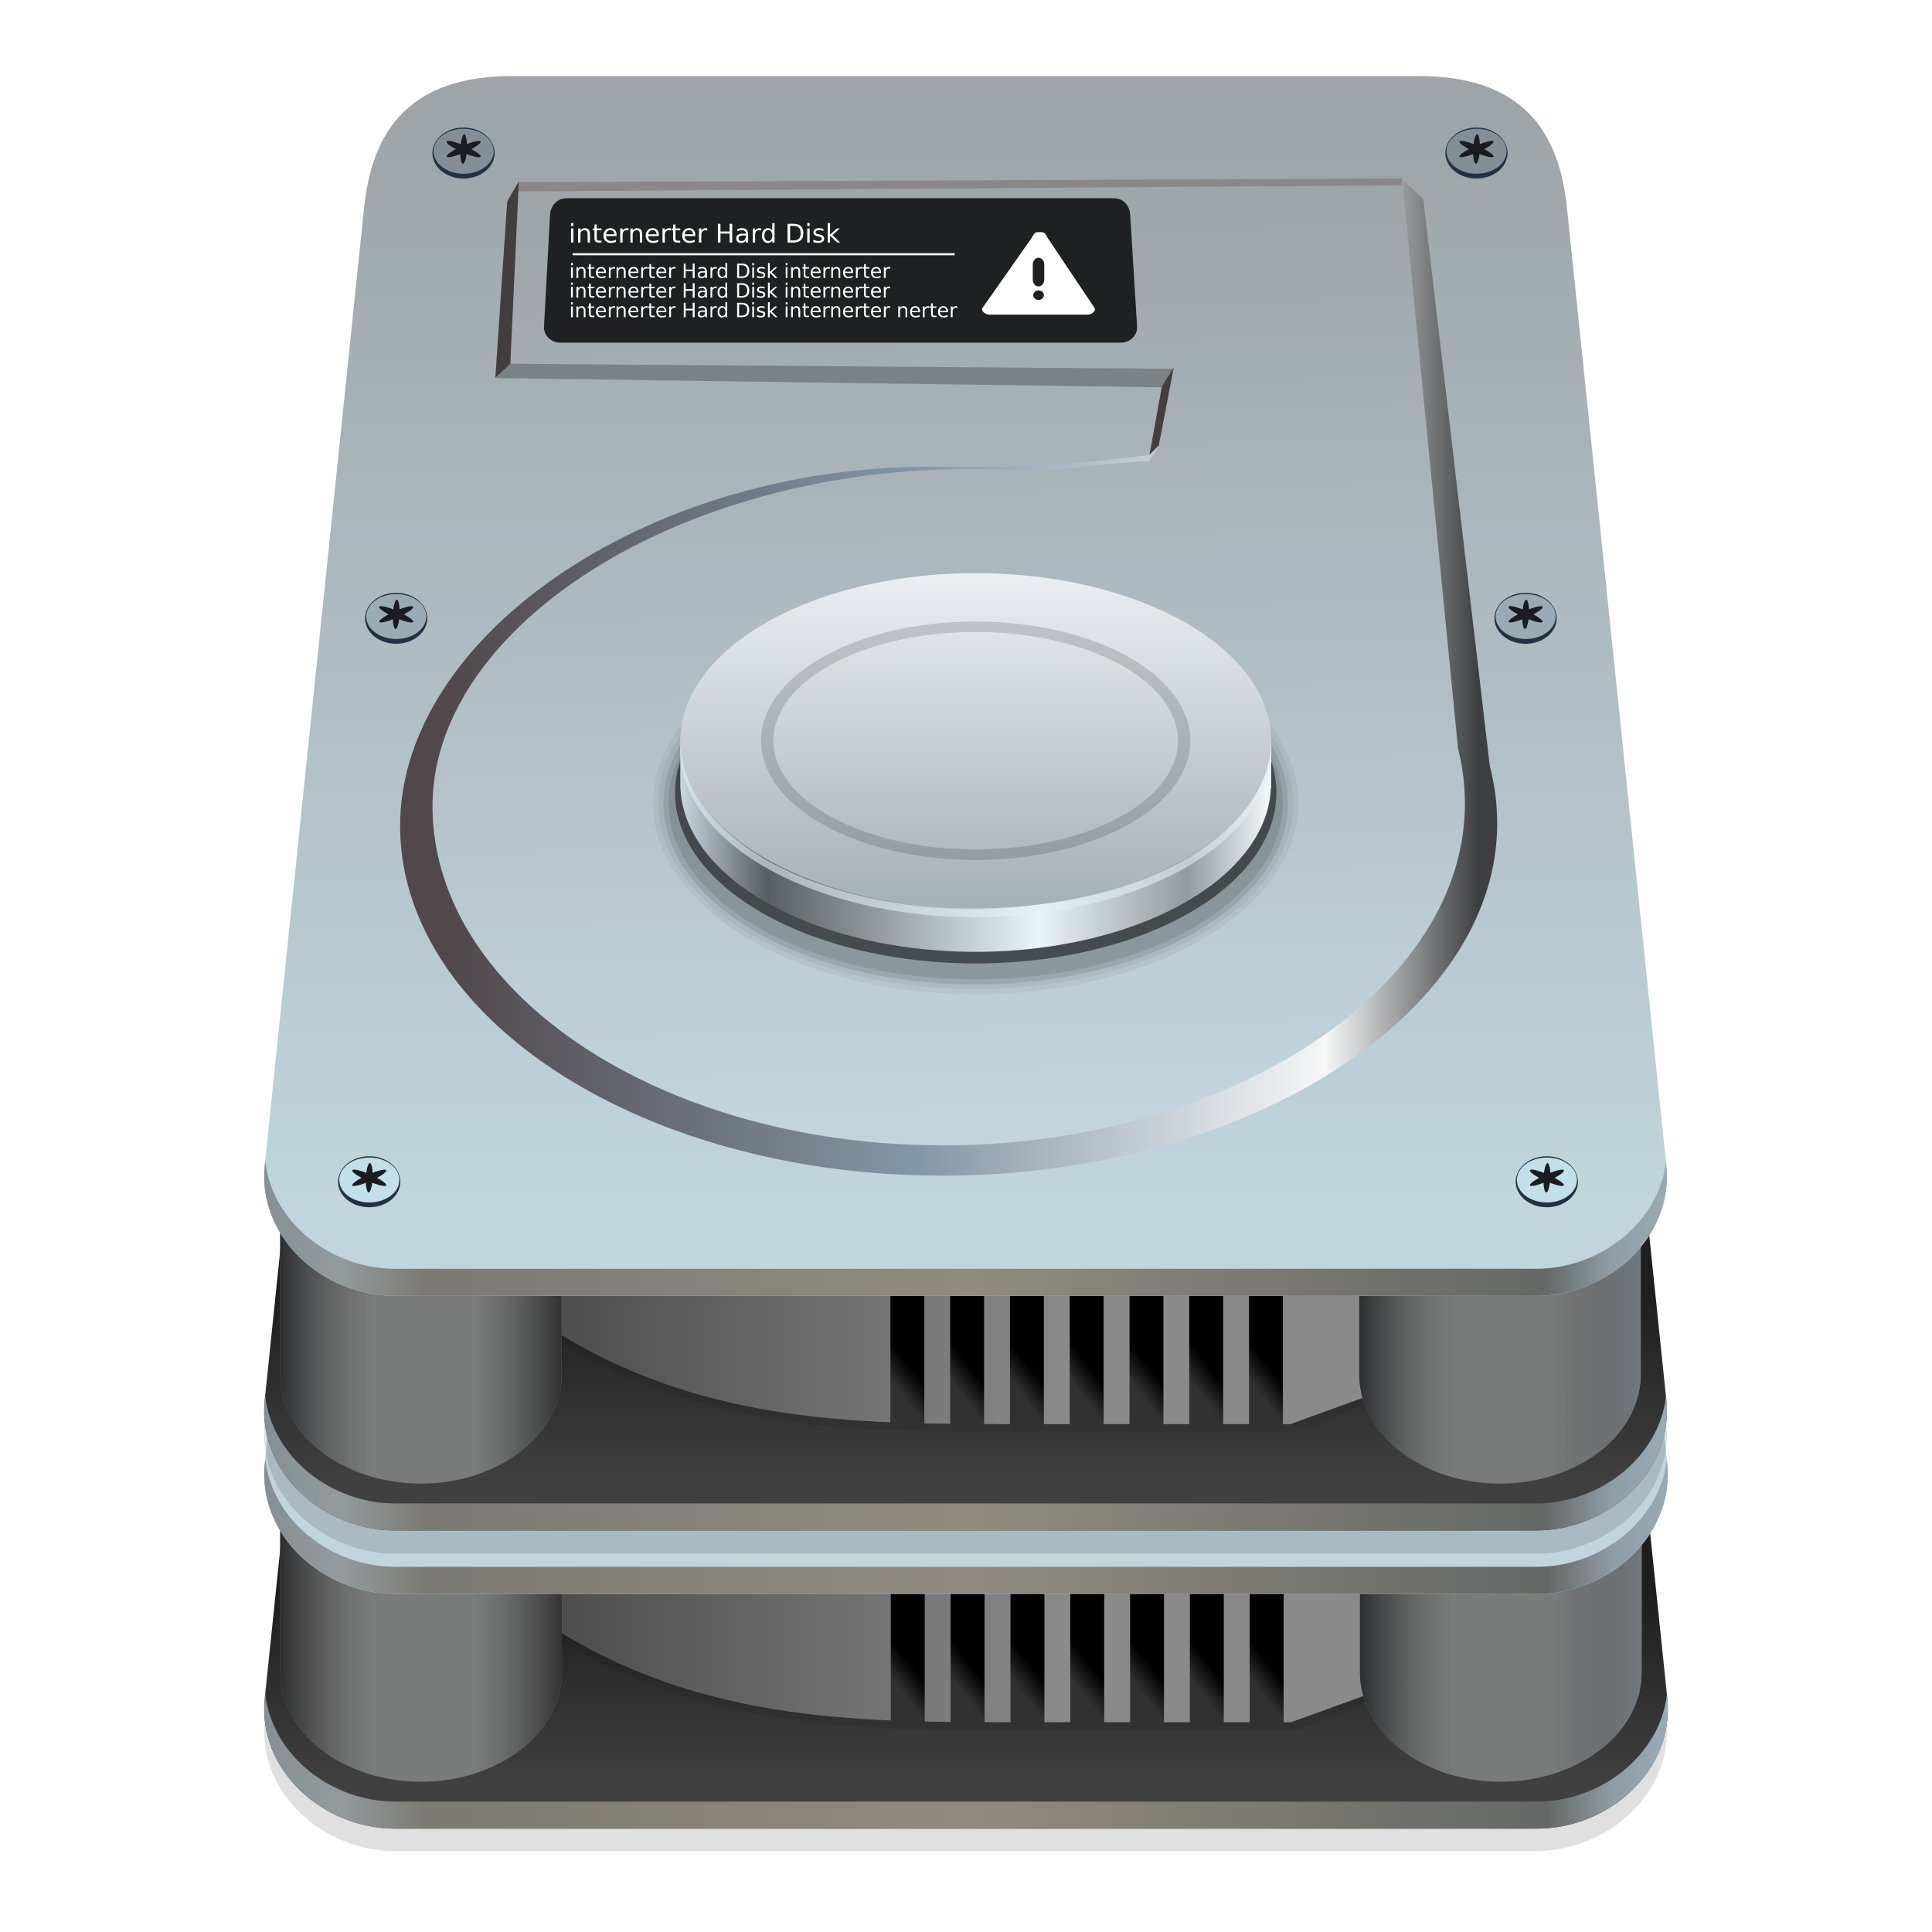 <svg width="64" height="64" version="1.1" xmlns="http://www.w3.org/2000/svg" xmlns:xlink="http://www.w3.org/1999/xlink">
 <defs>
  <linearGradient id="D" x1="144.66" x2="174.56" y1="55.562" y2="55.562" gradientTransform="matrix(1.935,0,0,1.935,-276.92,-48.322)" gradientUnits="userSpaceOnUse" xlink:href="#a"/>
  <linearGradient id="a">
   <stop stop-color="#868f93" offset="0"/>
   <stop stop-color="#939b9d" offset=".056"/>
   <stop stop-color="#7c7a74" offset=".115"/>
   <stop stop-color="#918b7f" offset=".505"/>
   <stop stop-color="#656866" offset=".915"/>
   <stop stop-color="#8f9ea5" offset=".962"/>
   <stop stop-color="#98aab4" offset="1"/>
  </linearGradient>
  <linearGradient id="C" x1="144.66" x2="174.56" y1="55.562" y2="55.562" gradientTransform="matrix(1.935,0,0,1.935,-276.92,-58)" gradientUnits="userSpaceOnUse" xlink:href="#a"/>
  <linearGradient id="x" x1="50.27" x2="50.27" y1="14.816" y2="8.731" gradientTransform="matrix(7.315,0,0,7.315,-335.74,-59.935)" gradientUnits="userSpaceOnUse" xlink:href="#b"/>
  <linearGradient id="b" x1="50.27" x2="50.27" y1="14.816" y2="8.731" gradientTransform="translate(-37.557 -.265)" gradientUnits="userSpaceOnUse">
   <stop stop-color="#c0d5dc" offset="0"/>
   <stop stop-color="#9ea5a8" offset="1"/>
  </linearGradient>
  <linearGradient id="g" x1="38.364" x2="39.951" y1="15.17" y2="15.17" gradientTransform="translate(-232.4 -58) scale(7.315)" gradientUnits="userSpaceOnUse">
   <stop stop-color="#2d2e30" offset="0"/>
   <stop stop-color="#5d5c5b" stop-opacity="0" offset=".334"/>
   <stop stop-color="#7a7b7b" stop-opacity="0" offset=".502"/>
   <stop stop-color="#555" stop-opacity="0" offset=".686"/>
   <stop stop-color="#70787e" offset="1"/>
  </linearGradient>
  <linearGradient id="f" x1="38.364" x2="39.951" y1="15.17" y2="15.17" gradientTransform="translate(-276.92 -58) scale(7.315)" gradientUnits="userSpaceOnUse">
   <stop stop-color="#2d2e30" offset="0"/>
   <stop stop-color="#5d5c5b" stop-opacity="0" offset=".334"/>
   <stop stop-color="#7a7b7b" stop-opacity="0" offset=".502"/>
   <stop stop-color="#555" stop-opacity="0" offset=".686"/>
   <stop stop-color="#333" offset="1"/>
  </linearGradient>
  <linearGradient id="u" x1="120.59" x2="118.64" y1="137.54" y2="139.07" gradientTransform="matrix(.393 0 0 .393 -2.955 1.088)" gradientUnits="userSpaceOnUse" xlink:href="#c"/>
  <linearGradient id="c">
   <stop offset="0"/>
   <stop stop-color="#313131" offset="1"/>
  </linearGradient>
  <linearGradient id="t" x1="120.59" x2="118.64" y1="137.54" y2="139.07" gradientTransform="matrix(.393 0 0 .393 -5.42 1.088)" gradientUnits="userSpaceOnUse" xlink:href="#c"/>
  <linearGradient id="s" x1="120.59" x2="118.64" y1="137.54" y2="139.07" gradientTransform="matrix(.393 0 0 .393 -7.887 1.088)" gradientUnits="userSpaceOnUse" xlink:href="#c"/>
  <linearGradient id="r" x1="120.59" x2="118.64" y1="137.54" y2="139.07" gradientTransform="matrix(.393 0 0 .393 -10.353 1.088)" gradientUnits="userSpaceOnUse" xlink:href="#c"/>
  <linearGradient id="q" x1="120.59" x2="118.64" y1="137.54" y2="139.07" gradientTransform="matrix(.393 0 0 .393 -12.819 1.088)" gradientUnits="userSpaceOnUse" xlink:href="#c"/>
  <linearGradient id="p" x1="120.59" x2="118.64" y1="137.54" y2="139.07" gradientTransform="matrix(.393 0 0 .393 -15.285 1.088)" gradientUnits="userSpaceOnUse" xlink:href="#c"/>
  <linearGradient id="o" x1="120.59" x2="118.64" y1="137.54" y2="139.07" gradientTransform="matrix(.393 0 0 .393 -17.752 1.088)" gradientUnits="userSpaceOnUse" xlink:href="#c"/>
  <linearGradient id="e" x1="242.09" x2="173.32" y1="131.04" y2="131.04" gradientTransform="translate(-58.986 .793) scale(.393)" gradientUnits="userSpaceOnUse">
   <stop stop-color="#8a8a8a" offset="0"/>
   <stop stop-color="#3d3c3c" offset="1"/>
  </linearGradient>
  <linearGradient id="d" x1="50.27" x2="50.27" y1="15.081" y2="14.023" gradientTransform="translate(-335.74 -50.258) scale(7.315)" gradientUnits="userSpaceOnUse">
   <stop stop-color="#404041" offset="0"/>
   <stop stop-color="#1e1e1e" offset="1"/>
  </linearGradient>
  <linearGradient id="m" x1="50.27" x2="50.27" y1="15.081" y2="14.023" gradientTransform="matrix(7.315,0,0,7.315,-335.74,-50.258)" gradientUnits="userSpaceOnUse" xlink:href="#d"/>
  <linearGradient id="n" x1="242.09" x2="173.32" y1="131.04" y2="131.04" gradientTransform="matrix(.393 0 0 .393 -58.986 .793)" gradientUnits="userSpaceOnUse" xlink:href="#e"/>
  <linearGradient id="v" x1="38.364" x2="39.951" y1="15.17" y2="15.17" gradientTransform="matrix(7.315,0,0,7.315,-276.92,-58)" gradientUnits="userSpaceOnUse" xlink:href="#f"/>
  <linearGradient id="w" x1="38.364" x2="39.951" y1="15.17" y2="15.17" gradientTransform="matrix(7.315,0,0,7.315,-232.4,-58)" gradientUnits="userSpaceOnUse" xlink:href="#g"/>
  <linearGradient id="y" x1="285.3" x2="177.35" y1="58.879" y2="58.879" gradientTransform="matrix(.393 0 0 .393 -58.986 .793)" gradientUnits="userSpaceOnUse">
   <stop stop-color="#3e3f41" offset="0"/>
   <stop stop-color="#f6f7f7" offset=".148"/>
   <stop stop-color="#8396a5" offset=".55"/>
   <stop stop-color="#50484b" offset="1"/>
  </linearGradient>
  <linearGradient id="z" x1="237.32" x2="239.69" y1="18.634" y2="111.87" gradientTransform="matrix(.393 0 0 .393 -58.986 .793)" gradientUnits="userSpaceOnUse">
   <stop stop-color="#9fa6aa" offset="0"/>
   <stop stop-color="#c2d5dc" offset="1"/>
  </linearGradient>
  <linearGradient id="A" x1="-27.125" x2="1.125" y1="62.125" y2="62.125" gradientTransform="matrix(.859 0 0 .859 43.435 -15.974)" gradientUnits="userSpaceOnUse">
   <stop stop-color="#cbdae1" offset="0"/>
   <stop stop-color="#585d61" offset=".151"/>
   <stop stop-color="#eaf5f9" offset=".612"/>
   <stop stop-color="#959a9e" offset=".866"/>
   <stop stop-color="#eff4f7" offset="1"/>
  </linearGradient>
  <linearGradient id="B" x1="-12.905" x2="-12.905" y1="1016.9" y2="999.65" gradientTransform="matrix(.859 0 0 .859 43.435 -837.6)" gradientUnits="userSpaceOnUse">
   <stop stop-color="#a8b1b6" offset="0"/>
   <stop stop-color="#f2f5f8" offset="1"/>
  </linearGradient>
  <filter id="l" x="-.025" y="-.029" width="1.05" height="1.058" color-interpolation-filters="sRGB">
   <feGaussianBlur stdDeviation=".609"/>
  </filter>
  <linearGradient id="linearGradient139" x1="50.27" x2="50.27" y1="15.081" y2="14.023" gradientTransform="matrix(5.878 0 0 5.878 -263.47 -29.622)" gradientUnits="userSpaceOnUse" xlink:href="#d"/>
  <linearGradient id="linearGradient140" x1="242.09" x2="173.32" y1="131.04" y2="131.04" gradientTransform="matrix(.316 0 0 .316 -41.106 11.397)" gradientUnits="userSpaceOnUse" xlink:href="#e"/>
  <linearGradient id="linearGradient141" x1="120.59" x2="118.64" y1="137.54" y2="139.07" gradientTransform="matrix(.316 0 0 .316 -7.975 11.634)" gradientUnits="userSpaceOnUse" xlink:href="#c"/>
  <linearGradient id="linearGradient142" x1="120.59" x2="118.64" y1="137.54" y2="139.07" gradientTransform="matrix(.316 0 0 .316 -5.992 11.634)" gradientUnits="userSpaceOnUse" xlink:href="#c"/>
  <linearGradient id="linearGradient143" x1="120.59" x2="118.64" y1="137.54" y2="139.07" gradientTransform="matrix(.316 0 0 .316 -4.011 11.634)" gradientUnits="userSpaceOnUse" xlink:href="#c"/>
  <linearGradient id="linearGradient144" x1="120.59" x2="118.64" y1="137.54" y2="139.07" gradientTransform="matrix(.316 0 0 .316 -2.03 11.634)" gradientUnits="userSpaceOnUse" xlink:href="#c"/>
  <linearGradient id="linearGradient145" x1="120.59" x2="118.64" y1="137.54" y2="139.07" gradientTransform="matrix(.316 0 0 .316 -.048 11.634)" gradientUnits="userSpaceOnUse" xlink:href="#c"/>
  <linearGradient id="linearGradient146" x1="120.59" x2="118.64" y1="137.54" y2="139.07" gradientTransform="matrix(.316 0 0 .316 1.934 11.634)" gradientUnits="userSpaceOnUse" xlink:href="#c"/>
  <linearGradient id="linearGradient147" x1="120.59" x2="118.64" y1="137.54" y2="139.07" gradientTransform="matrix(.316 0 0 .316 3.915 11.634)" gradientUnits="userSpaceOnUse" xlink:href="#c"/>
  <linearGradient id="linearGradient148" x1="38.364" x2="39.951" y1="15.17" y2="15.17" gradientTransform="matrix(5.878 0 0 5.878 -216.21 -35.842)" gradientUnits="userSpaceOnUse" xlink:href="#f"/>
  <linearGradient id="linearGradient149" x1="38.364" x2="39.951" y1="15.17" y2="15.17" gradientTransform="matrix(5.878 0 0 5.878 -180.44 -35.842)" gradientUnits="userSpaceOnUse" xlink:href="#g"/>
  <linearGradient id="linearGradient150" x1="50.27" x2="50.27" y1="14.816" y2="8.731" gradientTransform="matrix(5.878 0 0 5.878 -263.47 -37.397)" gradientUnits="userSpaceOnUse" xlink:href="#b"/>
  <linearGradient id="linearGradient155" x1="144.66" x2="174.56" y1="55.562" y2="55.562" gradientTransform="matrix(1.555 0 0 1.555 -216.21 -35.842)" gradientUnits="userSpaceOnUse" xlink:href="#a"/>
  <linearGradient id="linearGradient156" x1="144.66" x2="174.56" y1="55.562" y2="55.562" gradientTransform="matrix(1.555 0 0 1.555 -216.21 -28.066)" gradientUnits="userSpaceOnUse" xlink:href="#a"/>
 </defs>
 <path transform="matrix(.803 0 0 .803 6.289 10.76)" d="m13.325 12.637c-3.8 0-5.756 1.757-6.135 5.413l-4.102 39.53c-0.307 2.965 2.399 5.38 5.38 5.38h47.062c2.98 0 5.687-2.415 5.38-5.38l-4.102-39.53c-0.379-3.656-2.335-5.413-6.135-5.413h-19.43z" filter="url(#l)" opacity=".35"/>
 <path d="m16.996 20.142c-3.053 0-4.625 1.412-4.929 4.349l-3.296 31.762c-0.247 2.382 1.928 4.323 4.323 4.323h37.814c2.394 0 4.569-1.94 4.323-4.323l-3.296-31.762c-0.305-2.938-1.876-4.349-4.929-4.349h-15.612z" fill="url(#linearGradient139)" stroke-width="5.878"/>
 <path d="m13.949 53.806h3.787c5.16 3.513 10.509 3.509 15.903 3.509h9.341l7.099-2.962s0.675-2.592 0.372-2.517c-0.303 0.076-37.031 0-37.031 0z" fill-opacity=".084" stroke-width="5.878"/>
 <path d="m13.949 53.542h3.787c5.16 3.513 10.509 3.509 15.903 3.509h9.129l7.442-2.694s0.543-2.86 0.241-2.784c-0.304 0.076-37.032 0-37.032 0z" fill="url(#linearGradient140)" stroke-width="5.878"/>
 <path d="m9.282 47.629v7.776a4.665 3.617 0 0 0 4.665 3.617 4.665 3.617 0 0 0 4.666-3.617v-7.776z" fill="#7a7b7b" stroke-width="5.878"/>
 <rect x="29.509" y="51.957" width="1.124" height="5.248" rx=".161" ry=".161" fill="url(#linearGradient141)" stroke-width=".316" style="paint-order:fill markers stroke"/>
 <rect x="31.49" y="51.957" width="1.124" height="5.248" rx=".161" ry=".161" fill="url(#linearGradient142)" stroke-width=".316" style="paint-order:fill markers stroke"/>
 <rect x="33.473" y="51.957" width="1.124" height="5.248" rx=".161" ry=".161" fill="url(#linearGradient143)" stroke-width=".316" style="paint-order:fill markers stroke"/>
 <rect x="35.454" y="51.957" width="1.124" height="5.248" rx=".161" ry=".161" fill="url(#linearGradient144)" stroke-width=".316" style="paint-order:fill markers stroke"/>
 <rect x="37.435" y="51.957" width="1.124" height="5.248" rx=".161" ry=".161" fill="url(#linearGradient145)" stroke-width=".316" style="paint-order:fill markers stroke"/>
 <rect x="39.416" y="51.957" width="1.124" height="5.248" rx=".161" ry=".161" fill="url(#linearGradient146)" stroke-width=".316" style="paint-order:fill markers stroke"/>
 <rect x="41.397" y="51.957" width="1.124" height="5.248" rx=".161" ry=".161" fill="url(#linearGradient147)" stroke-width=".316" style="paint-order:fill markers stroke"/>
 <path d="m45.05 47.629v7.776a4.665 3.617 0 0 0 4.665 3.617 4.665 3.617 0 0 0 4.666-3.617v-7.776z" fill="#797a7a" stroke-width="5.878"/>
 <path d="m9.282 47.629v7.776a4.665 3.617 0 0 0 4.665 3.617 4.665 3.617 0 0 0 4.666-3.617v-7.776z" fill="url(#linearGradient148)" stroke-width="5.878"/>
 <path d="m45.05 47.629v7.776a4.665 3.617 0 0 0 4.665 3.617 4.665 3.617 0 0 0 4.666-3.617v-7.776z" fill="url(#linearGradient149)" stroke-width="5.878"/>
 <path d="m16.996 12.367c-3.053 0-4.625 1.412-4.929 4.349l-3.296 31.762c-0.247 2.382 1.928 4.323 4.323 4.323h37.814c2.394 0 4.569-1.94 4.323-4.323l-3.296-31.762c-0.304-2.938-1.875-4.349-4.929-4.349h-15.612z" fill="url(#linearGradient150)" stroke-width="5.878"/>
 <path d="m8.786 48.328-0.015 0.149c-0.247 2.382 1.928 4.323 4.323 4.323h37.815c2.394 0 4.569-1.94 4.322-4.323l-0.012-0.13c-0.231 2.017-2.179 3.556-4.311 3.556h-37.815c-2.137 0-4.085-1.549-4.307-3.575z" fill="url(#linearGradient155)" stroke-width=".803"/>
 <path d="m8.786 56.104-0.015 0.149c-0.247 2.382 1.928 4.324 4.324 4.324h37.815c2.394 0 4.569-1.94 4.322-4.323l-0.012-0.13c-0.231 2.017-2.179 3.556-4.311 3.556h-37.816c-2.137 0-4.085-1.549-4.307-3.575z" fill="url(#linearGradient156)" stroke-width=".803"/>
 <g transform="matrix(.803 0 0 .803 6.289 .913)">
  <path d="m13.325 12.637c-3.8 0-5.756 1.757-6.135 5.413l-4.102 39.53c-0.307 2.965 2.399 5.38 5.38 5.38h47.062c2.98 0 5.687-2.415 5.38-5.38l-4.102-39.53c-0.379-3.656-2.335-5.413-6.135-5.413h-19.43z" filter="url(#l)" opacity=".35"/>
  <g stroke-width="7.315">
   <path d="m13.325 11.677c-3.8 0-5.756 1.757-6.135 5.413l-4.102 39.53c-0.307 2.965 2.399 5.38 5.38 5.38h47.062c2.98 0 5.687-2.415 5.38-5.38l-4.102-39.53c-0.379-3.656-2.335-5.413-6.135-5.413h-19.43z" fill="url(#m)"/>
   <path d="m9.533 53.574h4.713c6.422 4.372 13.079 4.367 19.792 4.367h11.626l8.835-3.686s0.84-3.226 0.463-3.132c-0.377 0.095-46.088 0-46.088 0z" fill-opacity=".084"/>
   <path d="m9.533 53.245h4.713c6.422 4.372 13.079 4.367 19.792 4.367h11.362l9.262-3.353s0.676-3.559 0.3-3.465c-0.378 0.095-46.089 0-46.089 0z" fill="url(#n)"/>
   <path d="m3.725 45.886v9.678a5.806 4.502 0 0 0 5.806 4.502 5.806 4.502 0 0 0 5.807-4.502v-9.678z" fill="#7a7b7b"/>
  </g>
  <g stroke-width=".393">
   <rect x="28.899" y="51.272" width="1.399" height="6.531" rx=".2" ry=".2" fill="url(#o)" style="paint-order:fill markers stroke"/>
   <rect x="31.365" y="51.272" width="1.399" height="6.531" rx=".2" ry=".2" fill="url(#p)" style="paint-order:fill markers stroke"/>
   <rect x="33.832" y="51.272" width="1.399" height="6.531" rx=".2" ry=".2" fill="url(#q)" style="paint-order:fill markers stroke"/>
   <rect x="36.298" y="51.272" width="1.399" height="6.531" rx=".2" ry=".2" fill="url(#r)" style="paint-order:fill markers stroke"/>
   <rect x="38.764" y="51.272" width="1.399" height="6.531" rx=".2" ry=".2" fill="url(#s)" style="paint-order:fill markers stroke"/>
   <rect x="41.229" y="51.272" width="1.399" height="6.531" rx=".2" ry=".2" fill="url(#t)" style="paint-order:fill markers stroke"/>
   <rect x="43.694" y="51.272" width="1.399" height="6.531" rx=".2" ry=".2" fill="url(#u)" style="paint-order:fill markers stroke"/>
  </g>
  <g stroke-width="7.315">
   <path d="m48.241 45.886v9.678a5.806 4.502 0 0 0 5.806 4.502 5.806 4.502 0 0 0 5.807-4.502v-9.678z" fill="#797a7a"/>
   <path d="m3.725 45.886v9.678a5.806 4.502 0 0 0 5.806 4.502 5.806 4.502 0 0 0 5.807-4.502v-9.678z" fill="url(#v)"/>
   <path d="m48.241 45.886v9.678a5.806 4.502 0 0 0 5.806 4.502 5.806 4.502 0 0 0 5.807-4.502v-9.678z" fill="url(#w)"/>
   <path d="m13.325 2c-3.8 0-5.756 1.757-6.135 5.413l-4.102 39.53c-0.307 2.965 2.399 5.38 5.38 5.38h47.062c2.98 0 5.687-2.415 5.38-5.38l-4.102-39.53c-0.378-3.656-2.334-5.413-6.134-5.413h-19.43z" fill="url(#x)"/>
   <path d="m50.882 7.067-0.996-0.913-10.3 11.474c-2.63 0.35-5.248 0.527-7.895 0.508-12.35-0.469-23.016 6.821-23.016 14.793 0 7.971 10.018 14.433 22.378 14.433s22.88-6.56 22.88-14.53a9.53 9.53 0 0 0-0.306-2.368z" fill="url(#y)" style="paint-order:fill markers stroke"/>
   <path d="m12.608 14.46 31.018 0.43-0.644-7.965c-7.837 0.791-26.614 1.819-29.77 6.926z" fill="#7a8285"/>
   <path d="m49.997 6.124-36.452 0.252-0.32 7.493 27.303 0.21-0.556 3.164-0.406 0.662c-0.793-0.06-4.24 0.441-5.055 0.386-13.308-0.903-24.5 6.095-24.5 13.825s9.429 13.996 21.059 13.996 21.53-6.36 21.53-14.089a9.5 9.5 0 0 0-0.286-2.296z" fill="url(#z)" style="paint-order:fill markers stroke"/>
   <path d="m15.527 7.041h22.599c0.369 0 0.643 0.297 0.665 0.665l0.285 4.627c0.022 0.368-0.297 0.666-0.666 0.666h-23.135c-0.368 0-0.685-0.298-0.665-0.666l0.251-4.627c0.029-0.367 0.297-0.665 0.666-0.665z" fill="#1f2021"/>
   <path d="m15.79 9.309h15.76v0.086h-15.76zm-0.066-1.244v0.121h0.095v-0.12zm8.302 0v0.314a0.199 0.199 0 0 0-0.076-0.08 0.22 0.22 0 0 0-0.11-0.022 0.205 0.205 0 0 0-0.17 0.083 0.344 0.344 0 0 0-0.068 0.22c0 0.09 0.024 0.166 0.068 0.222s0.1 0.084 0.17 0.084c0.043 0 0.08-0.01 0.11-0.027a0.194 0.194 0 0 0 0.076-0.076v0.087h0.094v-0.805zm1.444 0v0.121h0.098v-0.12zm0.843 0v0.805h0.098v-0.283l0.295 0.283h0.125l-0.322-0.31 0.306-0.272h-0.12l-0.284 0.254v-0.477zm-4.53 0.03v0.775h0.107v-0.37h0.378v0.37h0.106v-0.775h-0.106v0.318h-0.378v-0.318zm2.874 0v0.775h0.215c0.15 0 0.259-0.032 0.33-0.094 0.07-0.063 0.105-0.162 0.105-0.295s-0.032-0.229-0.102-0.291c-0.07-0.063-0.183-0.095-0.333-0.095zm-7.965 0.03v0.163h-0.072v0.076h0.072v0.314c0 0.072 0.014 0.123 0.042 0.15 0.027 0.028 0.077 0.042 0.15 0.042h0.1v-0.08h-0.1c-0.039 0-0.066-8e-3 -0.079-0.022-0.012-0.013-0.019-0.043-0.019-0.09v-0.314h0.197v-0.076h-0.197v-0.162zm3.243 0v0.163h-0.068v0.076h0.068v0.314c0 0.072 0.014 0.123 0.042 0.15 0.028 0.028 0.082 0.042 0.155 0.042h0.098v-0.08h-0.098c-0.04 0-0.066-8e-3 -0.08-0.022-0.012-0.013-0.018-0.043-0.018-0.09v-0.314h0.196v-0.076h-0.196v-0.162zm4.828 0.057h0.128c0.107 0 0.182 0.024 0.23 0.072 0.05 0.048 0.077 0.123 0.077 0.227s-0.026 0.182-0.076 0.23c-0.05 0.049-0.124 0.072-0.23 0.072h-0.13zm-8.464 0.095a0.213 0.213 0 0 0-0.185 0.102v-0.09h-0.099v0.581h0.099v-0.329c0-0.056 0.011-0.1 0.041-0.132a0.163 0.163 0 0 1 0.125-0.049c0.043 0 0.073 0.014 0.095 0.042a0.191 0.191 0 0 1 0.034 0.12v0.348h0.095v-0.35a0.28 0.28 0 0 0-0.053-0.182c-0.035-0.041-0.085-0.06-0.151-0.06zm1.05 0a0.268 0.268 0 0 0-0.207 0.083 0.322 0.322 0 0 0-0.076 0.227c0 0.092 0.026 0.161 0.08 0.215s0.13 0.083 0.223 0.083a0.534 0.534 0 0 0 0.211-0.045v-0.09a0.414 0.414 0 0 1-0.208 0.053c-0.062 0-0.111-0.016-0.147-0.05a0.227 0.227 0 0 1-0.06-0.151h0.438v-0.045a0.292 0.292 0 0 0-0.068-0.205 0.237 0.237 0 0 0-0.185-0.075zm0.696 0a0.23 0.23 0 0 0-0.113 0.026 0.19 0.19 0 0 0-0.08 0.076v-0.09h-0.098v0.581h0.099v-0.306c0-0.065 0.013-0.116 0.041-0.151a0.153 0.153 0 0 1 0.125-0.053c0.015 0 0.03 0 0.042 4e-3a0.113 0.113 0 0 1 0.033 0.015v-0.098a0.327 0.327 0 0 0-0.026-4e-3zm0.412 0c-0.04 0-0.074 9e-3 -0.105 0.026a0.236 0.236 0 0 0-0.084 0.076v-0.09h-0.094v0.581h0.094v-0.329c0-0.056 0.016-0.1 0.046-0.132 0.03-0.033 0.07-0.049 0.12-0.049 0.043 0 0.078 0.014 0.1 0.042 0.02 0.027 0.03 0.066 0.03 0.12v0.348h0.094v-0.35c0-0.08-0.016-0.14-0.05-0.182-0.034-0.041-0.084-0.06-0.15-0.06zm0.636 0a0.268 0.268 0 0 0-0.208 0.083 0.322 0.322 0 0 0-0.076 0.227c0 0.092 0.026 0.161 0.08 0.215a0.298 0.298 0 0 0 0.219 0.083 0.534 0.534 0 0 0 0.215-0.045v-0.09a0.414 0.414 0 0 1-0.208 0.053c-0.063 0-0.112-0.016-0.147-0.05a0.227 0.227 0 0 1-0.061-0.151h0.439v-0.045a0.292 0.292 0 0 0-0.069-0.205 0.237 0.237 0 0 0-0.185-0.075zm0.695 0a0.245 0.245 0 0 0-0.117 0.026 0.18 0.18 0 0 0-0.076 0.076v-0.09h-0.098v0.581h0.098v-0.306c0-0.065 0.013-0.116 0.042-0.151a0.153 0.153 0 0 1 0.125-0.053c0.015 0 0.029 0 0.041 4e-3a0.113 0.113 0 0 1 0.034 0.015v-0.098a0.327 0.327 0 0 0-0.026-4e-3zm0.81 0a0.268 0.268 0 0 0-0.209 0.083 0.322 0.322 0 0 0-0.075 0.227c0 0.092 0.025 0.161 0.079 0.215a0.298 0.298 0 0 0 0.22 0.083 0.534 0.534 0 0 0 0.215-0.045v-0.09a0.414 0.414 0 0 1-0.208 0.053c-0.063 0-0.112-0.016-0.148-0.05a0.227 0.227 0 0 1-0.06-0.151h0.438v-0.045a0.292 0.292 0 0 0-0.068-0.205 0.237 0.237 0 0 0-0.185-0.075zm0.695 0a0.245 0.245 0 0 0-0.118 0.026 0.18 0.18 0 0 0-0.075 0.076v-0.09h-0.098v0.581h0.098v-0.306c0-0.065 0.013-0.116 0.042-0.151a0.153 0.153 0 0 1 0.124-0.053c0.016 0 0.03 0 0.042 4e-3a0.126 0.126 0 0 1 0.034 0.015v-0.098a0.287 0.287 0 0 0-0.026-4e-3zm1.489 0a0.478 0.478 0 0 0-0.197 0.038v0.09a0.374 0.374 0 0 1 0.185-0.05c0.053 1e-3 0.093 0.015 0.122 0.039a0.128 0.128 0 0 1 0.045 0.102v8e-3h-0.136c-0.087 0-0.149 0.015-0.193 0.049a0.176 0.176 0 0 0-0.068 0.147c0 0.056 0.018 0.103 0.053 0.136s0.084 0.05 0.143 0.05c0.047 0 0.085-0.01 0.118-0.027a0.208 0.208 0 0 0 0.083-0.076v0.087h0.094v-0.332c0-0.089-0.022-0.153-0.064-0.197s-0.101-0.064-0.185-0.064zm0.733 0a0.245 0.245 0 0 0-0.117 0.026 0.19 0.19 0 0 0-0.08 0.076v-0.09h-0.094v0.581h0.095v-0.306c0-0.065 0.013-0.116 0.042-0.151a0.153 0.153 0 0 1 0.124-0.053c0.016 0 0.03 0 0.042 4e-3a0.15 0.15 0 0 1 0.038 0.015l-4e-3 -0.098a0.327 0.327 0 0 0-0.026-4e-3zm2.435 0a0.259 0.259 0 0 0-0.163 0.045 0.149 0.149 0 0 0-0.06 0.125c0 0.045 0.015 0.08 0.041 0.106 0.027 0.025 0.07 0.044 0.129 0.056l0.03 8e-3c0.06 0.013 0.1 0.028 0.117 0.042 0.018 0.013 0.026 0.03 0.026 0.056a0.078 0.078 0 0 1-0.038 0.068 0.19 0.19 0 0 1-0.102 0.023 0.528 0.528 0 0 1-0.208-0.057v0.099a0.78 0.78 0 0 0 0.205 0.037 0.284 0.284 0 0 0 0.173-0.049 0.147 0.147 0 0 0 0.068-0.125 0.151 0.151 0 0 0-0.045-0.113 0.306 0.306 0 0 0-0.144-0.06l-0.034-8e-3a0.312 0.312 0 0 1-0.102-0.034c-0.017-0.013-0.023-0.03-0.023-0.053 0-0.029 0.01-0.05 0.035-0.064a0.205 0.205 0 0 1 0.106-0.023 0.386 0.386 0 0 1 0.173 0.042v-0.09a0.394 0.394 0 0 0-0.083-0.024 0.647 0.647 0 0 0-0.102-7e-3zm-10.225 0.011v0.582h0.094v-0.582zm9.745 0v0.582h0.099v-0.582zm-8.116 0.068c0.047 0 0.081 0.014 0.11 0.046a0.182 0.182 0 0 1 0.045 0.124l-0.34 4e-3a0.198 0.198 0 0 1 0.056-0.128 0.182 0.182 0 0 1 0.129-0.046zm1.739 0c0.047 0 0.085 0.014 0.113 0.046a0.182 0.182 0 0 1 0.046 0.124l-0.34 4e-3a0.198 0.198 0 0 1 0.056-0.128 0.172 0.172 0 0 1 0.124-0.046zm1.504 0c0.047 0 0.086 0.014 0.114 0.046a0.182 0.182 0 0 1 0.045 0.124l-0.34 4e-3a0.196 0.196 0 0 1 0.053-0.128 0.181 0.181 0 0 1 0.128-0.046zm3.267 0c0.05 0 0.092 0.02 0.12 0.06a0.27 0.27 0 0 1 0.042 0.163c0 0.07-0.013 0.127-0.041 0.167-0.03 0.04-0.07 0.06-0.121 0.06a0.137 0.137 0 0 1-0.118-0.06 0.284 0.284 0 0 1-0.045-0.167 0.27 0.27 0 0 1 0.045-0.162c0.03-0.04 0.067-0.06 0.118-0.06zm-1.025 0.223h0.099v0.02a0.227 0.227 0 0 1-0.05 0.15 0.162 0.162 0 0 1-0.128 0.057 0.134 0.134 0 0 1-0.09-0.03 0.101 0.101 0 0 1-0.034-0.08c0-0.042 0.015-0.073 0.045-0.09a0.335 0.335 0 0 1 0.159-0.027zm-7.114 1.134v0.091h0.075v-0.09zm6.37 0v0.239a0.15 0.15 0 0 0-0.061-0.057 0.167 0.167 0 0 0-0.083-0.019 0.162 0.162 0 0 0-0.133 0.064 0.269 0.269 0 0 0-0.049 0.17c0 0.07 0.016 0.124 0.05 0.167a0.161 0.161 0 0 0 0.132 0.064 0.17 0.17 0 0 0 0.083-0.019 0.157 0.157 0 0 0 0.06-0.057v0.065h0.072v-0.617zm1.107 0v0.091h0.072v-0.09zm0.647 0v0.617h0.075v-0.216l0.223 0.216h0.098l-0.245-0.235 0.234-0.208h-0.094l-0.216 0.19v-0.364zm0.733 0v0.091h0.072v-0.09zm-4.207 0.023v0.594h0.079v-0.28h0.291v0.28h0.08v-0.594h-0.08v0.246h-0.291v-0.246zm2.203 0v0.594h0.167c0.114 0 0.199-0.024 0.253-0.072s0.08-0.121 0.08-0.223-0.026-0.18-0.08-0.227c-0.053-0.048-0.138-0.072-0.253-0.072zm-6.112 0.023v0.128h-0.053v0.057h0.053v0.238c0 0.056 0.012 0.096 0.033 0.117 0.022 0.021 0.058 0.03 0.114 0.03h0.075v-0.06h-0.075c-0.03 0-0.05-5e-3 -0.06-0.015s-0.013-0.036-0.013-0.072v-0.238h0.148v-0.057h-0.148v-0.127zm2.491 0v0.128h-0.053v0.057h0.053v0.238c0 0.056 9e-3 0.096 0.03 0.117s0.06 0.03 0.117 0.03h0.076v-0.06h-0.076c-0.03 0-0.05-5e-3 -0.06-0.015s-0.016-0.036-0.016-0.072v-0.238h0.151v-0.057h-0.15v-0.127zm6.366 0v0.128h-0.053v0.057h0.053v0.238c0 0.056 9e-3 0.096 0.03 0.117s0.06 0.03 0.117 0.03h0.076v-0.06h-0.076c-0.03 0-0.05-5e-3 -0.06-0.015s-0.016-0.036-0.016-0.072v-0.238h0.151v-0.057h-0.151v-0.127zm2.491 0v0.128h-0.057v0.057h0.057v0.238c0 0.056 9e-3 0.096 0.03 0.117s0.06 0.03 0.117 0.03h0.076v-0.06h-0.076c-0.03 0-0.05-5e-3 -0.06-0.015s-0.016-0.036-0.016-0.072v-0.238h0.151v-0.057h-0.15v-0.127zm-5.156 0.045h0.098c0.082 0 0.14 0.02 0.178 0.057s0.06 0.094 0.06 0.174-0.022 0.137-0.06 0.174-0.096 0.056-0.178 0.056h-0.098zm-6.49 0.072a0.17 0.17 0 0 0-0.084 0.019 0.18 0.18 0 0 0-0.06 0.06v-0.068h-0.076v0.443h0.075v-0.25c0-0.043 0.011-0.077 0.035-0.102a0.114 0.114 0 0 1 0.09-0.038c0.033 0 0.06 0.01 0.076 0.03 0.017 0.021 0.026 0.053 0.026 0.095v0.265h0.072v-0.269a0.214 0.214 0 0 0-0.042-0.14c-0.026-0.032-0.062-0.045-0.113-0.045zm0.804 0a0.205 0.205 0 0 0-0.158 0.064 0.25 0.25 0 0 0-0.061 0.174c0 0.07 0.023 0.125 0.064 0.166 0.042 0.042 0.096 0.06 0.167 0.06 0.028 0 0.06 0 0.087-7e-3a0.441 0.441 0 0 0 0.079-0.026v-0.068a0.378 0.378 0 0 1-0.159 0.041c-0.048 0-0.086-0.011-0.113-0.037a0.174 0.174 0 0 1-0.046-0.118h0.333v-0.034a0.229 0.229 0 0 0-0.053-0.158 0.175 0.175 0 0 0-0.14-0.057zm0.537 0a0.19 0.19 0 0 0-0.09 0.019 0.159 0.159 0 0 0-0.061 0.06v-0.068h-0.072v0.443h0.072v-0.235c0-0.05 0.012-0.086 0.034-0.113a0.115 0.115 0 0 1 0.095-0.042 0.12 0.12 0 0 1 0.03 4e-3c0.01 2e-3 0.018 7e-3 0.026 0.011v-0.075l-0.019-4e-3zm0.31 0a0.156 0.156 0 0 0-0.08 0.019 0.19 0.19 0 0 0-0.064 0.06v-0.068h-0.071v0.443h0.071v-0.25c0-0.043 0.015-0.077 0.038-0.102a0.114 0.114 0 0 1 0.091-0.038c0.033 0 0.06 0.01 0.076 0.03 0.017 0.021 0.022 0.053 0.022 0.095v0.265h0.076v-0.269a0.214 0.214 0 0 0-0.042-0.14c-0.026-0.032-0.065-0.045-0.117-0.045zm0.488 0a0.205 0.205 0 0 0-0.159 0.064 0.249 0.249 0 0 0-0.057 0.174c0 0.07 0.019 0.125 0.06 0.166 0.042 0.042 0.1 0.06 0.17 0.06a0.405 0.405 0 0 0 0.084-7e-3 0.441 0.441 0 0 0 0.08-0.026v-0.068a0.338 0.338 0 0 1-0.16 0.041c-0.048 0-0.085-0.011-0.113-0.037a0.174 0.174 0 0 1-0.045-0.118h0.336v-0.034a0.229 0.229 0 0 0-0.052-0.158 0.184 0.184 0 0 0-0.144-0.057zm0.537 0a0.192 0.192 0 0 0-0.091 0.019 0.142 0.142 0 0 0-0.057 0.06v-0.068h-0.076v0.443h0.076v-0.235c0-0.05 8e-3 -0.086 0.03-0.113a0.115 0.115 0 0 1 0.094-0.042c0.011 0 0.024 2e-3 0.035 4e-3 0.01 2e-3 0.018 7e-3 0.026 0.011v-0.075l-0.019-4e-3h-0.019zm0.62 0a0.205 0.205 0 0 0-0.16 0.064 0.25 0.25 0 0 0-0.06 0.174c0 0.07 0.023 0.125 0.064 0.166 0.042 0.042 0.096 0.06 0.167 0.06a0.405 0.405 0 0 0 0.166-0.033v-0.068a0.378 0.378 0 0 1-0.162 0.041c-0.049 0-0.087-0.011-0.114-0.037a0.174 0.174 0 0 1-0.045-0.118h0.336v-0.034a0.229 0.229 0 0 0-0.052-0.158 0.175 0.175 0 0 0-0.14-0.057zm0.533 0a0.175 0.175 0 0 0-0.087 0.019 0.159 0.159 0 0 0-0.061 0.06v-0.068h-0.076v0.443h0.076v-0.235c0-0.05 8e-3 -0.086 0.03-0.113a0.123 0.123 0 0 1 0.098-0.042 0.12 0.12 0 0 1 0.03 4e-3c0.01 2e-3 0.019 7e-3 0.027 0.011v-0.075l-0.02-4e-3h-0.018zm1.141 0a0.378 0.378 0 0 0-0.151 0.03v0.068a0.316 0.316 0 0 1 0.144-0.038c0.04 0 0.068 8e-3 0.09 0.027a0.098 0.098 0 0 1 0.035 0.08v7e-3h-0.102c-0.067 0-0.114 0.012-0.148 0.038a0.137 0.137 0 0 0-0.052 0.113c0 0.043 0.014 0.076 0.041 0.102a0.155 0.155 0 0 0 0.11 0.038 0.197 0.197 0 0 0 0.09-0.019 0.159 0.159 0 0 0 0.061-0.06v0.068h0.076v-0.254c0-0.068-0.017-0.118-0.049-0.151-0.031-0.033-0.08-0.05-0.144-0.05zm0.564 0a0.192 0.192 0 0 0-0.091 0.019 0.15 0.15 0 0 0-0.06 0.06v-0.068h-0.073v0.443h0.072v-0.235c0-0.05 0.013-0.086 0.034-0.113a0.115 0.115 0 0 1 0.095-0.042c0.011 0 0.024 2e-3 0.034 4e-3s0.018 7e-3 0.026 0.011v-0.075l-0.023-4e-3h-0.015zm1.867 0a0.2 0.2 0 0 0-0.125 0.034 0.11 0.11 0 0 0-0.045 0.094c0 0.035 0.01 0.064 0.03 0.084s0.053 0.032 0.098 0.041l0.027 8e-3c0.045 0.01 0.073 0.02 0.087 0.03 0.013 0.01 0.019 0.025 0.019 0.045a0.054 0.054 0 0 1-0.027 0.05 0.147 0.147 0 0 1-0.08 0.018 0.38 0.38 0 0 1-0.159-0.042v0.076a0.593 0.593 0 0 0 0.16 0.027c0.057 0 0.1-0.01 0.132-0.034a0.115 0.115 0 0 0 0.05-0.099c0-0.036-9e-3 -0.066-0.03-0.087a0.25 0.25 0 0 0-0.114-0.045l-0.023-7e-3a0.252 0.252 0 0 1-0.08-0.027 0.043 0.043 0 0 1-0.018-0.038 0.06 0.06 0 0 1 0.026-0.053 0.168 0.168 0 0 1 0.083-0.015 0.293 0.293 0 0 1 0.133 0.03v-0.068a0.3 0.3 0 0 0-0.065-0.018c-0.024-4e-3 -0.052-4e-3 -0.08-4e-3zm1.452 0a0.156 0.156 0 0 0-0.08 0.019 0.19 0.19 0 0 0-0.064 0.06v-0.068h-0.072v0.443h0.072v-0.25c0-0.043 0.01-0.077 0.034-0.102a0.122 0.122 0 0 1 0.095-0.038c0.033 0 0.059 0.01 0.075 0.03 0.017 0.021 0.023 0.053 0.023 0.095v0.265h0.076v-0.269h-4e-3c0-0.061-0.012-0.108-0.038-0.14-0.027-0.032-0.066-0.045-0.117-0.045zm0.809 0a0.205 0.205 0 0 0-0.16 0.064 0.25 0.25 0 0 0-0.06 0.174c0 0.07 0.023 0.125 0.065 0.166 0.041 0.042 0.095 0.06 0.166 0.06a0.405 0.405 0 0 0 0.166-0.033v-0.068a0.378 0.378 0 0 1-0.162 0.041c-0.049 0-0.086-0.011-0.114-0.037a0.174 0.174 0 0 1-0.045-0.118h0.336v-0.034a0.229 0.229 0 0 0-0.052-0.158 0.175 0.175 0 0 0-0.14-0.057zm0.533 0a0.176 0.176 0 0 0-0.087 0.019 0.15 0.15 0 0 0-0.061 0.06v-0.068h-0.076v0.443h0.076v-0.235c0-0.05 8e-3 -0.086 0.03-0.113a0.123 0.123 0 0 1 0.098-0.042 0.12 0.12 0 0 1 0.03 4e-3c0.01 2e-3 0.019 7e-3 0.027 0.011v-0.075l-0.02-4e-3h-0.018zm0.313 0a0.17 0.17 0 0 0-0.083 0.019 0.18 0.18 0 0 0-0.06 0.06v-0.068h-0.072v0.443h0.071v-0.25c0-0.043 0.011-0.077 0.035-0.102a0.122 0.122 0 0 1 0.094-0.038c0.033 0 0.06 0.01 0.076 0.03 0.017 0.021 0.023 0.053 0.023 0.095v0.265h0.071v-0.269c0-0.061-0.011-0.108-0.038-0.14-0.026-0.032-0.065-0.045-0.117-0.045zm0.488 0a0.205 0.205 0 0 0-0.159 0.064 0.249 0.249 0 0 0-0.057 0.174c0 0.07 0.02 0.125 0.061 0.166 0.042 0.042 0.1 0.06 0.17 0.06a0.405 0.405 0 0 0 0.083-7e-3 0.441 0.441 0 0 0 0.08-0.026v-0.068a0.378 0.378 0 0 1-0.16 0.041c-0.047 0-0.085-0.011-0.113-0.037a0.174 0.174 0 0 1-0.045-0.118h0.337v-0.034a0.229 0.229 0 0 0-0.053-0.158 0.184 0.184 0 0 0-0.144-0.057zm0.537 0a0.192 0.192 0 0 0-0.09 0.019 0.15 0.15 0 0 0-0.062 0.06v-0.068h-0.071v0.443h0.071v-0.235c0-0.05 0.013-0.086 0.035-0.113a0.115 0.115 0 0 1 0.094-0.042 0.12 0.12 0 0 1 0.03 4e-3c0.01 2e-3 0.022 7e-3 0.03 0.011v-0.075l-0.022-4e-3h-0.016zm0.616 0a0.205 0.205 0 0 0-0.159 0.064 0.249 0.249 0 0 0-0.057 0.174c0 0.07 0.02 0.125 0.06 0.166 0.043 0.042 0.1 0.06 0.171 0.06a0.404 0.404 0 0 0 0.083-7e-3 0.441 0.441 0 0 0 0.08-0.026v-0.068a0.338 0.338 0 0 1-0.16 0.041c-0.047 0-0.085-0.011-0.113-0.037a0.174 0.174 0 0 1-0.045-0.118h0.337v-0.034a0.229 0.229 0 0 0-0.053-0.158 0.184 0.184 0 0 0-0.144-0.057zm0.537 0a0.192 0.192 0 0 0-0.09 0.019 0.142 0.142 0 0 0-0.058 0.06v-0.068h-0.076v0.443h0.076v-0.235c0-0.05 8e-3 -0.086 0.03-0.113a0.115 0.115 0 0 1 0.095-0.042c0.01 0 0.024 2e-3 0.034 4e-3s0.018 7e-3 0.026 0.011v-0.075l-0.019-4e-3h-0.019zm-13.13 0.011v0.443h0.076v-0.443zm7.478 0v0.443h0.071v-0.443zm1.38 0v0.443h0.071v-0.443zm-7.61 0.05c0.036 0 0.065 0.013 0.087 0.037a0.137 0.137 0 0 1 0.034 0.095h-0.26a0.15 0.15 0 0 1 0.041-0.098 0.136 0.136 0 0 1 0.099-0.034zm1.338 0c0.036 0 0.066 0.013 0.087 0.037a0.137 0.137 0 0 1 0.035 0.095h-0.261a0.147 0.147 0 0 1 0.042-0.098 0.136 0.136 0 0 1 0.098-0.034zm1.153 0c0.036 0 0.066 0.013 0.087 0.037a0.133 0.133 0 0 1 0.034 0.095h-0.26a0.147 0.147 0 0 1 0.04-0.098 0.136 0.136 0 0 1 0.1-0.034zm2.507 0c0.038 0 0.068 0.014 0.09 0.045 0.023 0.03 0.035 0.075 0.035 0.128a0.203 0.203 0 0 1-0.035 0.125c-0.022 0.03-0.052 0.045-0.09 0.045s-0.068-0.014-0.091-0.045a0.208 0.208 0 0 1-0.034-0.125 0.22 0.22 0 0 1 0.034-0.128 0.105 0.105 0 0 1 0.09-0.046zm3.86 0c0.035 0 0.065 0.013 0.086 0.037a0.137 0.137 0 0 1 0.035 0.095h-0.261a0.15 0.15 0 0 1 0.042-0.098 0.136 0.136 0 0 1 0.098-0.034zm1.338 0c0.035 0 0.061 0.013 0.083 0.037a0.137 0.137 0 0 1 0.034 0.095h-0.26a0.153 0.153 0 0 1 0.045-0.098 0.136 0.136 0 0 1 0.098-0.034zm1.153 0c0.035 0 0.065 0.013 0.087 0.037a0.137 0.137 0 0 1 0.034 0.095h-0.261a0.15 0.15 0 0 1 0.042-0.098 0.136 0.136 0 0 1 0.098-0.034zm-7.137 0.17h0.071v0.015c0 0.047-0.01 0.088-0.034 0.117a0.122 0.122 0 0 1-0.099 0.041 0.105 0.105 0 0 1-0.071-0.022c-0.017-0.016-0.023-0.035-0.023-0.06 0-0.033 0.011-0.059 0.035-0.073 0.022-0.013 0.062-0.018 0.12-0.018zm-5.46 0.415v0.091h0.076v-0.09zm6.37 0v0.239a0.15 0.15 0 0 0-0.06-0.057 0.167 0.167 0 0 0-0.083-0.019 0.162 0.162 0 0 0-0.133 0.064 0.269 0.269 0 0 0-0.049 0.17c0 0.07 0.016 0.124 0.05 0.167a0.161 0.161 0 0 0 0.132 0.064 0.17 0.17 0 0 0 0.083-0.019 0.157 0.157 0 0 0 0.06-0.057v0.065h0.072v-0.617zm1.108 0v0.091h0.072v-0.09zm0.647 0v0.617h0.075v-0.216l0.223 0.216h0.098l-0.245-0.235 0.234-0.208h-0.094l-0.216 0.19v-0.364zm0.733 0v0.091h0.072v-0.09zm-4.207 0.023v0.594h0.079v-0.28h0.291v0.28h0.08v-0.594h-0.08v0.246h-0.291v-0.246zm2.203 0v0.594h0.167c0.114 0 0.199-0.024 0.253-0.072s0.08-0.121 0.08-0.223-0.026-0.18-0.08-0.227c-0.053-0.048-0.138-0.072-0.253-0.072zm-6.112 0.023v0.128h-0.053v0.057h0.053v0.238c0 0.056 0.012 0.096 0.033 0.117 0.022 0.021 0.058 0.03 0.114 0.03h0.075v-0.06h-0.075c-0.03 0-0.05-5e-3 -0.06-0.015s-0.013-0.036-0.013-0.072v-0.238h0.148v-0.057h-0.148v-0.128zm2.491 0v0.128h-0.053v0.057h0.053v0.238c0 0.056 9e-3 0.096 0.03 0.117s0.06 0.03 0.117 0.03h0.076v-0.06h-0.076c-0.03 0-0.05-5e-3 -0.06-0.015s-0.016-0.036-0.016-0.072v-0.238h0.151v-0.057h-0.15v-0.128zm6.366 0v0.128h-0.053v0.057h0.053v0.238c0 0.056 9e-3 0.096 0.03 0.117s0.06 0.03 0.117 0.03h0.076v-0.06h-0.076c-0.03 0-0.05-5e-3 -0.06-0.015s-0.016-0.036-0.016-0.072v-0.238h0.151v-0.057h-0.151v-0.128zm2.491 0v0.128h-0.057v0.057h0.057v0.238c0 0.056 9e-3 0.096 0.03 0.117s0.06 0.03 0.117 0.03h0.076v-0.06h-0.076c-0.03 0-0.05-5e-3 -0.06-0.015s-0.016-0.036-0.016-0.072v-0.238h0.151v-0.057h-0.15v-0.128zm-5.156 0.045h0.098c0.082 0 0.14 0.02 0.178 0.057s0.06 0.094 0.06 0.174-0.022 0.137-0.06 0.174-0.096 0.056-0.178 0.056h-0.098zm-6.49 0.072a0.17 0.17 0 0 0-0.084 0.019 0.18 0.18 0 0 0-0.06 0.06v-0.068h-0.076v0.443h0.075v-0.25c0-0.043 0.011-0.077 0.035-0.102a0.114 0.114 0 0 1 0.09-0.038c0.033 0 0.06 0.01 0.076 0.03 0.017 0.021 0.026 0.053 0.026 0.095v0.265h0.072v-0.269a0.214 0.214 0 0 0-0.042-0.14c-0.026-0.032-0.062-0.045-0.113-0.045zm0.804 0a0.205 0.205 0 0 0-0.158 0.064 0.25 0.25 0 0 0-0.061 0.174c0 0.07 0.023 0.125 0.064 0.166 0.042 0.042 0.096 0.06 0.167 0.06 0.028 0 0.06 0 0.087-7e-3a0.441 0.441 0 0 0 0.079-0.026v-0.068a0.378 0.378 0 0 1-0.159 0.041c-0.048 0-0.086-0.011-0.113-0.037a0.174 0.174 0 0 1-0.046-0.118h0.333v-0.034a0.229 0.229 0 0 0-0.053-0.158 0.175 0.175 0 0 0-0.14-0.057zm0.537 0a0.19 0.19 0 0 0-0.09 0.019 0.159 0.159 0 0 0-0.061 0.06v-0.068h-0.072v0.443h0.072v-0.235c0-0.05 0.012-0.086 0.034-0.113a0.115 0.115 0 0 1 0.095-0.042 0.12 0.12 0 0 1 0.03 4e-3c0.01 2e-3 0.018 7e-3 0.026 0.011v-0.075c-8e-3 -2e-3 -0.013-4e-3 -0.019-4e-3zm0.31 0a0.155 0.155 0 0 0-0.08 0.019 0.19 0.19 0 0 0-0.064 0.06v-0.068h-0.071v0.443h0.071v-0.25c0-0.043 0.015-0.077 0.038-0.102a0.114 0.114 0 0 1 0.091-0.038c0.033 0 0.06 0.01 0.076 0.03 0.017 0.021 0.022 0.053 0.022 0.095v0.265h0.076v-0.269a0.214 0.214 0 0 0-0.042-0.14c-0.026-0.032-0.065-0.045-0.117-0.045zm0.488 0a0.205 0.205 0 0 0-0.159 0.064 0.249 0.249 0 0 0-0.057 0.174c0 0.07 0.019 0.125 0.06 0.166 0.042 0.042 0.1 0.06 0.17 0.06a0.404 0.404 0 0 0 0.084-7e-3 0.441 0.441 0 0 0 0.08-0.026v-0.068a0.338 0.338 0 0 1-0.16 0.041c-0.048 0-0.085-0.011-0.113-0.037a0.174 0.174 0 0 1-0.045-0.118h0.336v-0.034a0.229 0.229 0 0 0-0.052-0.158 0.184 0.184 0 0 0-0.144-0.057zm0.537 0a0.192 0.192 0 0 0-0.091 0.019 0.142 0.142 0 0 0-0.057 0.06v-0.068h-0.076v0.443h0.076v-0.235c0-0.05 8e-3 -0.086 0.03-0.113a0.115 0.115 0 0 1 0.094-0.042c0.011 0 0.024 2e-3 0.035 4e-3 0.01 2e-3 0.018 7e-3 0.026 0.011v-0.075c-8e-3 -2e-3 -0.013-4e-3 -0.019-4e-3h-0.019zm0.62 0a0.205 0.205 0 0 0-0.16 0.064 0.25 0.25 0 0 0-0.06 0.174c0 0.07 0.023 0.125 0.065 0.166 0.041 0.042 0.095 0.06 0.166 0.06a0.405 0.405 0 0 0 0.166-0.033v-0.068a0.378 0.378 0 0 1-0.162 0.041c-0.049 0-0.087-0.011-0.114-0.037a0.174 0.174 0 0 1-0.045-0.118h0.336v-0.034a0.229 0.229 0 0 0-0.052-0.158 0.175 0.175 0 0 0-0.14-0.057zm0.533 0a0.175 0.175 0 0 0-0.087 0.019 0.159 0.159 0 0 0-0.061 0.06v-0.068h-0.076v0.443h0.076v-0.235c0-0.05 8e-3 -0.086 0.03-0.113a0.123 0.123 0 0 1 0.098-0.042 0.12 0.12 0 0 1 0.03 4e-3c0.01 2e-3 0.019 7e-3 0.027 0.011v-0.075c-8e-3 -2e-3 -0.014-4e-3 -0.02-4e-3h-0.018zm1.141 0a0.377 0.377 0 0 0-0.15 0.03v0.068a0.316 0.316 0 0 1 0.144-0.038c0.039 0 0.067 8e-3 0.09 0.027a0.098 0.098 0 0 1 0.034 0.08v7e-3h-0.102c-0.067 0-0.114 0.012-0.148 0.038a0.137 0.137 0 0 0-0.052 0.113c0 0.043 0.014 0.076 0.041 0.102a0.155 0.155 0 0 0 0.11 0.038 0.197 0.197 0 0 0 0.09-0.019 0.159 0.159 0 0 0 0.061-0.06v0.067h0.076v-0.253c0-0.068-0.017-0.118-0.049-0.151-0.031-0.033-0.08-0.05-0.144-0.05zm0.564 0a0.192 0.192 0 0 0-0.091 0.019 0.15 0.15 0 0 0-0.06 0.06v-0.068h-0.073v0.443h0.072v-0.235c0-0.05 0.013-0.086 0.034-0.113a0.115 0.115 0 0 1 0.095-0.042 0.15 0.15 0 0 1 0.034 4e-3c0.01 2e-3 0.018 7e-3 0.026 0.011v-0.075c-8e-3 -2e-3 -0.017-4e-3 -0.023-4e-3h-0.015zm1.867 0a0.2 0.2 0 0 0-0.125 0.034 0.11 0.11 0 0 0-0.045 0.094c0 0.035 0.01 0.064 0.03 0.084s0.053 0.032 0.098 0.041l0.027 8e-3c0.045 0.01 0.073 0.02 0.087 0.03 0.013 0.01 0.019 0.025 0.019 0.045a0.054 0.054 0 0 1-0.027 0.05 0.147 0.147 0 0 1-0.08 0.018 0.38 0.38 0 0 1-0.159-0.042v0.076a0.593 0.593 0 0 0 0.16 0.027c0.057 0 0.1-0.01 0.132-0.034a0.115 0.115 0 0 0 0.05-0.099c0-0.036-9e-3 -0.066-0.03-0.087a0.25 0.25 0 0 0-0.114-0.045l-0.023-7e-3a0.252 0.252 0 0 1-0.08-0.027 0.043 0.043 0 0 1-0.018-0.038 0.06 0.06 0 0 1 0.026-0.053 0.168 0.168 0 0 1 0.083-0.015 0.293 0.293 0 0 1 0.133 0.03v-0.068a0.3 0.3 0 0 0-0.065-0.018c-0.024-4e-3 -0.052-4e-3 -0.08-4e-3zm1.452 0a0.155 0.155 0 0 0-0.08 0.019 0.19 0.19 0 0 0-0.064 0.06v-0.068h-0.072v0.443h0.072v-0.25c0-0.043 0.01-0.077 0.034-0.102a0.122 0.122 0 0 1 0.095-0.038c0.033 0 0.059 0.01 0.075 0.03 0.017 0.021 0.023 0.053 0.023 0.095v0.265h0.076v-0.269h-4e-3c0-0.061-0.012-0.108-0.038-0.14-0.027-0.032-0.066-0.045-0.117-0.045zm0.809 0a0.205 0.205 0 0 0-0.16 0.064 0.25 0.25 0 0 0-0.06 0.174c0 0.07 0.023 0.125 0.065 0.166 0.041 0.042 0.095 0.06 0.166 0.06a0.405 0.405 0 0 0 0.166-0.033v-0.068a0.378 0.378 0 0 1-0.162 0.041c-0.049 0-0.086-0.011-0.114-0.037a0.174 0.174 0 0 1-0.045-0.118h0.336v-0.034a0.229 0.229 0 0 0-0.052-0.158 0.175 0.175 0 0 0-0.14-0.057zm0.533 0a0.176 0.176 0 0 0-0.087 0.019 0.15 0.15 0 0 0-0.061 0.06v-0.068h-0.076v0.443h0.076v-0.235c0-0.05 8e-3 -0.086 0.03-0.113a0.123 0.123 0 0 1 0.098-0.042 0.12 0.12 0 0 1 0.03 4e-3c0.01 2e-3 0.019 7e-3 0.027 0.011v-0.075c-8e-3 -2e-3 -0.014-4e-3 -0.02-4e-3h-0.018zm0.313 0a0.17 0.17 0 0 0-0.083 0.019 0.18 0.18 0 0 0-0.06 0.06v-0.068h-0.072v0.443h0.072v-0.25c0-0.043 0.01-0.077 0.034-0.102a0.122 0.122 0 0 1 0.094-0.038c0.033 0 0.06 0.01 0.076 0.03 0.017 0.021 0.023 0.053 0.023 0.095v0.265h0.071v-0.269c0-0.061-0.011-0.108-0.038-0.14-0.026-0.032-0.065-0.045-0.117-0.045zm0.488 0a0.205 0.205 0 0 0-0.159 0.064 0.249 0.249 0 0 0-0.057 0.174c0 0.07 0.02 0.125 0.061 0.166 0.042 0.042 0.1 0.06 0.17 0.06a0.404 0.404 0 0 0 0.083-7e-3 0.441 0.441 0 0 0 0.08-0.026v-0.068a0.378 0.378 0 0 1-0.16 0.041c-0.047 0-0.085-0.011-0.113-0.037a0.174 0.174 0 0 1-0.045-0.118h0.337v-0.034a0.229 0.229 0 0 0-0.053-0.158 0.184 0.184 0 0 0-0.144-0.057zm0.537 0a0.192 0.192 0 0 0-0.09 0.019 0.15 0.15 0 0 0-0.062 0.06v-0.068h-0.071v0.443h0.071v-0.235c0-0.05 0.013-0.086 0.035-0.113a0.115 0.115 0 0 1 0.094-0.042 0.12 0.12 0 0 1 0.03 4e-3c0.01 2e-3 0.022 7e-3 0.03 0.011v-0.075l-0.022-4e-3h-0.016zm0.616 0a0.205 0.205 0 0 0-0.159 0.064 0.249 0.249 0 0 0-0.057 0.174c0 0.07 0.02 0.125 0.06 0.166 0.043 0.042 0.1 0.06 0.171 0.06a0.405 0.405 0 0 0 0.083-7e-3 0.441 0.441 0 0 0 0.08-0.026v-0.068a0.338 0.338 0 0 1-0.16 0.041c-0.047 0-0.085-0.011-0.112-0.037a0.174 0.174 0 0 1-0.046-0.118h0.337v-0.034a0.229 0.229 0 0 0-0.053-0.158 0.184 0.184 0 0 0-0.144-0.057zm0.537 0a0.192 0.192 0 0 0-0.09 0.019 0.142 0.142 0 0 0-0.058 0.06v-0.068h-0.076v0.443h0.076v-0.235c0-0.05 8e-3 -0.086 0.03-0.113a0.115 0.115 0 0 1 0.095-0.042c0.01 0 0.024 2e-3 0.034 4e-3s0.018 7e-3 0.026 0.011v-0.075c-8e-3 -2e-3 -0.013-4e-3 -0.019-4e-3h-0.019zm-13.13 0.011v0.443h0.076v-0.443zm7.478 0v0.443h0.072v-0.443zm1.38 0v0.443h0.071v-0.443zm-7.61 0.05c0.036 0 0.065 0.013 0.087 0.037a0.137 0.137 0 0 1 0.035 0.095h-0.261a0.15 0.15 0 0 1 0.041-0.098 0.136 0.136 0 0 1 0.099-0.035zm1.338 0c0.036 0 0.066 0.013 0.087 0.037a0.137 0.137 0 0 1 0.035 0.095h-0.261a0.147 0.147 0 0 1 0.042-0.098 0.136 0.136 0 0 1 0.098-0.035zm1.153 0c0.036 0 0.066 0.013 0.087 0.037a0.133 0.133 0 0 1 0.034 0.095h-0.26a0.147 0.147 0 0 1 0.041-0.098 0.136 0.136 0 0 1 0.098-0.035zm2.507 0c0.038 0 0.068 0.014 0.09 0.045 0.023 0.03 0.035 0.075 0.035 0.128a0.203 0.203 0 0 1-0.035 0.125c-0.022 0.03-0.052 0.045-0.09 0.045s-0.068-0.014-0.091-0.045a0.208 0.208 0 0 1-0.034-0.125 0.22 0.22 0 0 1 0.034-0.128 0.105 0.105 0 0 1 0.09-0.046zm3.86 0c0.035 0 0.065 0.013 0.086 0.037a0.137 0.137 0 0 1 0.035 0.095h-0.261a0.15 0.15 0 0 1 0.042-0.098 0.136 0.136 0 0 1 0.098-0.035zm1.338 0c0.035 0 0.061 0.013 0.083 0.037a0.137 0.137 0 0 1 0.034 0.095h-0.26a0.153 0.153 0 0 1 0.045-0.098 0.136 0.136 0 0 1 0.098-0.035zm1.153 0c0.035 0 0.065 0.013 0.087 0.037a0.137 0.137 0 0 1 0.034 0.095h-0.261a0.15 0.15 0 0 1 0.042-0.098 0.136 0.136 0 0 1 0.098-0.035zm-7.137 0.17h0.071v0.015c0 0.047-0.01 0.088-0.034 0.117a0.122 0.122 0 0 1-0.098 0.041 0.105 0.105 0 0 1-0.072-0.022c-0.017-0.016-0.023-0.035-0.023-0.06 0-0.033 0.011-0.059 0.035-0.073 0.022-0.013 0.062-0.018 0.12-0.018zm-5.46 0.415v0.091h0.076v-0.09zm6.37 0v0.239a0.15 0.15 0 0 0-0.06-0.057 0.167 0.167 0 0 0-0.083-0.019 0.162 0.162 0 0 0-0.133 0.064 0.269 0.269 0 0 0-0.049 0.17c0 0.07 0.016 0.124 0.05 0.167a0.161 0.161 0 0 0 0.132 0.064 0.17 0.17 0 0 0 0.083-0.019 0.157 0.157 0 0 0 0.06-0.057v0.065h0.072v-0.617zm1.108 0v0.091h0.072v-0.09zm0.647 0v0.617h0.075v-0.216l0.223 0.216h0.099l-0.246-0.235 0.234-0.208h-0.094l-0.216 0.19v-0.364zm0.733 0v0.091h0.072v-0.09zm-4.207 0.023v0.594h0.079v-0.28h0.291v0.28h0.08v-0.594h-0.08v0.246h-0.291v-0.246zm2.203 0v0.594h0.167c0.114 0 0.2-0.024 0.253-0.072 0.054-0.048 0.08-0.121 0.08-0.223s-0.026-0.18-0.08-0.227c-0.053-0.048-0.138-0.072-0.253-0.072zm-6.112 0.023v0.128h-0.053v0.057h0.053v0.238c0 0.056 0.012 0.096 0.033 0.117 0.022 0.021 0.058 0.03 0.114 0.03h0.075v-0.06h-0.075c-0.03 0-0.05-5e-3 -0.06-0.015s-0.013-0.036-0.013-0.072v-0.238h0.148v-0.057h-0.148v-0.128zm2.491 0v0.128h-0.053v0.057h0.053v0.238c0 0.056 9e-3 0.096 0.03 0.117s0.06 0.03 0.117 0.03h0.076v-0.06h-0.076c-0.03 0-0.05-5e-3 -0.06-0.015s-0.016-0.036-0.016-0.072v-0.238h0.151v-0.057h-0.15v-0.128zm6.366 0v0.128h-0.053v0.057h0.053v0.238c0 0.056 9e-3 0.096 0.03 0.117s0.06 0.03 0.117 0.03h0.076v-0.06h-0.076c-0.03 0-0.05-5e-3 -0.06-0.015s-0.016-0.036-0.016-0.072v-0.238h0.151v-0.057h-0.151v-0.128zm2.491 0v0.128h-0.057v0.057h0.057v0.238c0 0.056 9e-3 0.096 0.03 0.117s0.06 0.03 0.117 0.03h0.076v-0.06h-0.076c-0.03 0-0.05-5e-3 -0.06-0.015s-0.016-0.036-0.016-0.072v-0.238h0.151v-0.057h-0.15v-0.128zm2.764 0v0.128h-0.058v0.057h0.058v0.238c0 0.056 8e-3 0.096 0.03 0.117 0.02 0.021 0.06 0.03 0.117 0.03h0.075v-0.06h-0.075c-0.03 0-0.05-5e-3 -0.061-0.015-0.01-0.01-0.015-0.036-0.015-0.072v-0.238h0.15v-0.057h-0.15v-0.128zm-7.92 0.045h0.098c0.082 0 0.14 0.02 0.178 0.057s0.06 0.094 0.06 0.174-0.022 0.137-0.06 0.174-0.096 0.056-0.178 0.056h-0.098zm-6.49 0.072a0.17 0.17 0 0 0-0.084 0.019 0.18 0.18 0 0 0-0.06 0.06v-0.068h-0.076v0.443h0.075v-0.25c0-0.043 0.011-0.077 0.035-0.102a0.114 0.114 0 0 1 0.09-0.038c0.033 0 0.06 0.01 0.076 0.03 0.017 0.021 0.026 0.053 0.026 0.095v0.265h0.072v-0.269a0.214 0.214 0 0 0-0.042-0.14c-0.026-0.032-0.062-0.045-0.113-0.045zm0.804 0a0.205 0.205 0 0 0-0.158 0.064 0.25 0.25 0 0 0-0.061 0.174c0 0.07 0.023 0.125 0.064 0.166 0.042 0.042 0.096 0.06 0.167 0.06 0.028 0 0.06 0 0.087-7e-3a0.441 0.441 0 0 0 0.079-0.026v-0.068a0.378 0.378 0 0 1-0.159 0.041c-0.048 0-0.086-0.011-0.113-0.037a0.174 0.174 0 0 1-0.046-0.118h0.333v-0.034a0.229 0.229 0 0 0-0.053-0.158 0.175 0.175 0 0 0-0.14-0.057zm0.537 0a0.19 0.19 0 0 0-0.09 0.019 0.159 0.159 0 0 0-0.061 0.06v-0.068h-0.072v0.443h0.072v-0.235c0-0.05 0.012-0.086 0.034-0.113a0.115 0.115 0 0 1 0.095-0.042 0.12 0.12 0 0 1 0.03 4e-3c0.01 2e-3 0.018 7e-3 0.026 0.011v-0.075l-0.019-4e-3zm0.31 0a0.155 0.155 0 0 0-0.08 0.019 0.19 0.19 0 0 0-0.064 0.06v-0.068h-0.071v0.443h0.071v-0.25c0-0.043 0.015-0.077 0.038-0.102a0.114 0.114 0 0 1 0.091-0.038c0.033 0 0.06 0.01 0.076 0.03 0.017 0.021 0.023 0.053 0.023 0.095v0.265h0.075v-0.269a0.214 0.214 0 0 0-0.042-0.14c-0.026-0.032-0.065-0.045-0.117-0.045zm0.488 0a0.205 0.205 0 0 0-0.159 0.064 0.249 0.249 0 0 0-0.057 0.174c0 0.07 0.019 0.125 0.06 0.166 0.042 0.042 0.1 0.06 0.17 0.06a0.405 0.405 0 0 0 0.084-7e-3 0.441 0.441 0 0 0 0.08-0.026v-0.068a0.338 0.338 0 0 1-0.16 0.041c-0.048 0-0.085-0.011-0.113-0.037a0.174 0.174 0 0 1-0.045-0.118h0.336v-0.034a0.229 0.229 0 0 0-0.052-0.158 0.184 0.184 0 0 0-0.144-0.057zm0.537 0a0.192 0.192 0 0 0-0.091 0.019 0.142 0.142 0 0 0-0.057 0.06v-0.068h-0.076v0.443h0.076v-0.235c0-0.05 8e-3 -0.086 0.03-0.113a0.115 0.115 0 0 1 0.094-0.042c0.011 0 0.024 2e-3 0.035 4e-3 0.01 2e-3 0.018 7e-3 0.026 0.011v-0.075l-0.019-4e-3h-0.019zm0.62 0a0.205 0.205 0 0 0-0.16 0.064 0.25 0.25 0 0 0-0.06 0.174c0 0.07 0.023 0.125 0.065 0.166 0.041 0.042 0.095 0.06 0.166 0.06a0.405 0.405 0 0 0 0.166-0.033v-0.068a0.378 0.378 0 0 1-0.162 0.041c-0.049 0-0.086-0.011-0.114-0.037a0.174 0.174 0 0 1-0.045-0.118h0.336v-0.034a0.229 0.229 0 0 0-0.052-0.158 0.175 0.175 0 0 0-0.14-0.057zm0.533 0a0.175 0.175 0 0 0-0.087 0.019 0.159 0.159 0 0 0-0.061 0.06v-0.068h-0.076v0.443h0.076v-0.235c0-0.05 8e-3 -0.086 0.03-0.113a0.123 0.123 0 0 1 0.098-0.042 0.12 0.12 0 0 1 0.03 4e-3c0.01 2e-3 0.019 7e-3 0.027 0.011v-0.075l-0.02-4e-3h-0.018zm1.141 0a0.377 0.377 0 0 0-0.15 0.03v0.068a0.316 0.316 0 0 1 0.144-0.038c0.039 0 0.067 8e-3 0.09 0.027a0.098 0.098 0 0 1 0.034 0.08v7e-3h-0.102c-0.067 0-0.114 0.012-0.148 0.038a0.137 0.137 0 0 0-0.052 0.113c0 0.043 0.014 0.076 0.041 0.102a0.155 0.155 0 0 0 0.11 0.038 0.197 0.197 0 0 0 0.09-0.019 0.159 0.159 0 0 0 0.061-0.06v0.067h0.076v-0.253c0-0.068-0.017-0.118-0.049-0.151-0.031-0.033-0.08-0.05-0.144-0.05zm0.564 0a0.192 0.192 0 0 0-0.091 0.019 0.15 0.15 0 0 0-0.06 0.06v-0.068h-0.073v0.443h0.072v-0.235c0-0.05 0.013-0.086 0.035-0.113a0.115 0.115 0 0 1 0.094-0.042 0.15 0.15 0 0 1 0.034 4e-3c0.01 2e-3 0.018 7e-3 0.026 0.011v-0.075l-0.023-4e-3h-0.015zm1.867 0a0.2 0.2 0 0 0-0.125 0.034 0.11 0.11 0 0 0-0.045 0.094c0 0.035 0.01 0.064 0.03 0.084s0.053 0.035 0.098 0.045l0.027 4e-3c0.045 0.01 0.073 0.02 0.087 0.03 0.013 0.01 0.019 0.026 0.019 0.045a0.054 0.054 0 0 1-0.027 0.05 0.147 0.147 0 0 1-0.08 0.018 0.38 0.38 0 0 1-0.159-0.042v0.076a0.593 0.593 0 0 0 0.16 0.027c0.057 0 0.1-0.01 0.132-0.034a0.115 0.115 0 0 0 0.05-0.098c0-0.037-9e-3 -0.067-0.03-0.087a0.25 0.25 0 0 0-0.114-0.046l-0.023-7e-3a0.252 0.252 0 0 1-0.08-0.027 0.043 0.043 0 0 1-0.018-0.038 0.06 0.06 0 0 1 0.026-0.052 0.168 0.168 0 0 1 0.083-0.016 0.293 0.293 0 0 1 0.133 0.03v-0.067a0.299 0.299 0 0 0-0.065-0.02c-0.024-3e-3 -0.052-3e-3 -0.08-3e-3zm1.452 0a0.155 0.155 0 0 0-0.08 0.019 0.19 0.19 0 0 0-0.064 0.06v-0.068h-0.072v0.443h0.072v-0.25c0-0.043 0.01-0.077 0.034-0.102a0.122 0.122 0 0 1 0.095-0.038c0.033 0 0.059 0.01 0.075 0.03 0.017 0.021 0.023 0.053 0.023 0.095v0.265h0.076v-0.269h-4e-3c0-0.061-0.012-0.108-0.038-0.14-0.027-0.032-0.066-0.045-0.117-0.045zm0.809 0a0.205 0.205 0 0 0-0.16 0.064 0.25 0.25 0 0 0-0.06 0.174c0 0.07 0.023 0.125 0.065 0.166 0.041 0.042 0.095 0.06 0.166 0.06a0.405 0.405 0 0 0 0.166-0.033v-0.068a0.378 0.378 0 0 1-0.162 0.041c-0.049 0-0.086-0.011-0.114-0.037a0.174 0.174 0 0 1-0.045-0.118h0.336v-0.034a0.229 0.229 0 0 0-0.052-0.158 0.175 0.175 0 0 0-0.14-0.057zm0.533 0a0.176 0.176 0 0 0-0.087 0.019 0.15 0.15 0 0 0-0.061 0.06v-0.068h-0.076v0.443h0.076v-0.235c0-0.05 8e-3 -0.086 0.03-0.113a0.123 0.123 0 0 1 0.098-0.042 0.12 0.12 0 0 1 0.03 4e-3c0.01 2e-3 0.019 7e-3 0.027 0.011v-0.075l-0.02-4e-3h-0.018zm0.313 0a0.17 0.17 0 0 0-0.083 0.019 0.18 0.18 0 0 0-0.06 0.06v-0.068h-0.072v0.443h0.072v-0.25c0-0.043 0.01-0.077 0.034-0.102a0.122 0.122 0 0 1 0.094-0.038c0.033 0 0.06 0.01 0.076 0.03 0.017 0.021 0.023 0.053 0.023 0.095v0.265h0.071v-0.269c0-0.061-0.011-0.108-0.038-0.14-0.026-0.032-0.065-0.045-0.117-0.045zm0.488 0a0.205 0.205 0 0 0-0.159 0.064 0.249 0.249 0 0 0-0.057 0.174c0 0.07 0.02 0.125 0.061 0.166 0.042 0.042 0.1 0.06 0.17 0.06a0.405 0.405 0 0 0 0.083-7e-3 0.441 0.441 0 0 0 0.08-0.026v-0.068a0.378 0.378 0 0 1-0.16 0.041c-0.047 0-0.085-0.011-0.113-0.037a0.174 0.174 0 0 1-0.045-0.118h0.337v-0.034a0.229 0.229 0 0 0-0.053-0.158 0.184 0.184 0 0 0-0.144-0.057zm0.537 0a0.192 0.192 0 0 0-0.09 0.019 0.15 0.15 0 0 0-0.062 0.06v-0.068h-0.071v0.443h0.071v-0.235c0-0.05 0.013-0.086 0.035-0.113a0.115 0.115 0 0 1 0.094-0.042 0.12 0.12 0 0 1 0.03 4e-3c0.01 2e-3 0.022 7e-3 0.03 0.011v-0.075l-0.022-4e-3h-0.016zm0.616 0a0.205 0.205 0 0 0-0.159 0.064 0.249 0.249 0 0 0-0.057 0.174c0 0.07 0.02 0.125 0.06 0.166 0.043 0.042 0.1 0.06 0.171 0.06a0.405 0.405 0 0 0 0.083-7e-3 0.441 0.441 0 0 0 0.08-0.026v-0.068a0.338 0.338 0 0 1-0.16 0.041c-0.047 0-0.085-0.011-0.112-0.037a0.174 0.174 0 0 1-0.046-0.118h0.337v-0.034a0.229 0.229 0 0 0-0.053-0.158 0.184 0.184 0 0 0-0.144-0.057zm0.537 0a0.192 0.192 0 0 0-0.09 0.019 0.142 0.142 0 0 0-0.058 0.06v-0.068h-0.076v0.443h0.076v-0.235c0-0.05 8e-3 -0.086 0.03-0.113a0.115 0.115 0 0 1 0.095-0.042c0.01 0 0.024 2e-3 0.034 4e-3s0.018 7e-3 0.026 0.011v-0.075l-0.019-4e-3h-0.019zm0.586 0a0.17 0.17 0 0 0-0.083 0.019 0.18 0.18 0 0 0-0.061 0.06v-0.068h-0.072v0.443h0.072v-0.25c0-0.043 0.01-0.077 0.034-0.102a0.122 0.122 0 0 1 0.095-0.038c0.033 0 0.059 0.01 0.075 0.03 0.017 0.021 0.023 0.053 0.023 0.095v0.265h0.072v-0.269c0-0.061-0.012-0.108-0.038-0.14-0.027-0.032-0.066-0.045-0.118-0.045zm0.487 0a0.205 0.205 0 0 0-0.158 0.064 0.249 0.249 0 0 0-0.057 0.174c0 0.07 0.019 0.125 0.06 0.166 0.042 0.042 0.1 0.06 0.17 0.06a0.405 0.405 0 0 0 0.084-7e-3 0.441 0.441 0 0 0 0.079-0.026v-0.068a0.378 0.378 0 0 1-0.159 0.041c-0.048 0-0.086-0.011-0.113-0.037a0.174 0.174 0 0 1-0.046-0.118h0.337v-0.034a0.229 0.229 0 0 0-0.053-0.158 0.184 0.184 0 0 0-0.143-0.057zm0.537 0a0.19 0.19 0 0 0-0.09 0.019 0.159 0.159 0 0 0-0.061 0.06v-0.068h-0.072v0.443h0.072v-0.235c0-0.05 0.012-0.086 0.034-0.113a0.115 0.115 0 0 1 0.095-0.042 0.12 0.12 0 0 1 0.03 4e-3c0.01 2e-3 0.022 7e-3 0.03 0.011v-0.075l-0.023-4e-3zm0.616 0a0.205 0.205 0 0 0-0.158 0.064 0.249 0.249 0 0 0-0.057 0.174c0 0.07 0.019 0.125 0.06 0.166 0.042 0.042 0.1 0.06 0.17 0.06a0.405 0.405 0 0 0 0.084-7e-3 0.441 0.441 0 0 0 0.079-0.026v-0.068a0.338 0.338 0 0 1-0.159 0.041c-0.048 0-0.086-0.011-0.113-0.037a0.174 0.174 0 0 1-0.046-0.118h0.337v-0.034a0.229 0.229 0 0 0-0.053-0.158 0.184 0.184 0 0 0-0.143-0.057zm0.537 0a0.192 0.192 0 0 0-0.09 0.019 0.15 0.15 0 0 0-0.061 0.06v-0.068h-0.072v0.443h0.072v-0.235c0-0.05 0.012-0.086 0.033-0.113a0.115 0.115 0 0 1 0.095-0.042c0.01 0 0.024 2e-3 0.034 4e-3s0.019 7e-3 0.027 0.011v-0.075l-0.02-4e-3zm-15.892 0.011v0.443h0.076v-0.443zm7.477 0v0.443h0.072v-0.443zm1.38 0v0.443h0.072v-0.443zm-7.61 0.05c0.036 0 0.066 0.013 0.087 0.037a0.137 0.137 0 0 1 0.035 0.095h-0.261a0.15 0.15 0 0 1 0.042-0.099 0.136 0.136 0 0 1 0.098-0.034zm1.339 0c0.036 0 0.065 0.013 0.087 0.037a0.137 0.137 0 0 1 0.034 0.095h-0.26a0.147 0.147 0 0 1 0.041-0.099 0.136 0.136 0 0 1 0.098-0.034zm1.153 0c0.036 0 0.065 0.013 0.087 0.037a0.133 0.133 0 0 1 0.033 0.095h-0.26a0.147 0.147 0 0 1 0.041-0.099 0.136 0.136 0 0 1 0.099-0.034zm2.506 0c0.039 0 0.068 0.014 0.09 0.045 0.023 0.03 0.035 0.075 0.035 0.128a0.203 0.203 0 0 1-0.034 0.125c-0.023 0.03-0.052 0.045-0.09 0.045s-0.069-0.014-0.092-0.045a0.208 0.208 0 0 1-0.034-0.125 0.22 0.22 0 0 1 0.034-0.128 0.105 0.105 0 0 1 0.091-0.046zm3.86 0c0.036 0 0.065 0.013 0.087 0.037a0.137 0.137 0 0 1 0.034 0.095h-0.26a0.15 0.15 0 0 1 0.04-0.099 0.136 0.136 0 0 1 0.1-0.034zm1.338 0c0.036 0 0.061 0.013 0.083 0.037a0.137 0.137 0 0 1 0.035 0.095h-0.261a0.153 0.153 0 0 1 0.045-0.099 0.136 0.136 0 0 1 0.098-0.034zm1.153 0c0.036 0 0.065 0.013 0.087 0.037a0.137 0.137 0 0 1 0.034 0.095h-0.26a0.15 0.15 0 0 1 0.041-0.099 0.136 0.136 0 0 1 0.098-0.034zm1.61 0c0.036 0 0.062 0.013 0.084 0.037a0.133 0.133 0 0 1 0.033 0.095h-0.26a0.153 0.153 0 0 1 0.045-0.099 0.136 0.136 0 0 1 0.098-0.034zm1.153 0c0.036 0 0.065 0.013 0.087 0.037a0.137 0.137 0 0 1 0.035 0.095h-0.261a0.15 0.15 0 0 1 0.042-0.099 0.136 0.136 0 0 1 0.098-0.034zm-9.9 0.17h0.071v0.015c0 0.047-9e-3 0.088-0.034 0.117a0.122 0.122 0 0 1-0.098 0.041 0.105 0.105 0 0 1-0.072-0.022c-0.017-0.016-0.023-0.035-0.023-0.06 0-0.033 0.011-0.059 0.035-0.073 0.022-0.013 0.062-0.018 0.12-0.018z" fill="#ffffff"/>
   <path d="m49.997 6.23-36.453 0.146v0.386l36.453-0.254z" fill="#8b8789" style="paint-order:fill markers stroke"/>
   <path d="m12.601 14.451 0.491-7.279 0.479-0.832-0.35 7.526z" fill="#423d3f"/>
   <path d="m40.099 14.806 0.492-0.791-0.62 3.229-0.385 0.385z" fill="#463d40"/>
  </g>
  <g stroke-width=".859">
   <ellipse cx="32.42" cy="31.999" rx="13.312" ry="7.88" opacity=".05"/>
   <ellipse cx="32.42" cy="31.999" rx="13.097" ry="7.665" opacity=".05"/>
   <ellipse cx="32.42" cy="31.999" rx="12.882" ry="7.477" opacity=".1"/>
   <ellipse cx="32.42" cy="31.999" rx="12.668" ry="7.264" opacity=".1"/>
   <ellipse cx="32.42" cy="31.57" rx="12.404" ry="7.038" opacity=".5"/>
   <path d="m20.232 29.311v2.07h7e-3a12.189 6.916 0 0 0 6.087 5.821 12.189 6.916 0 0 0 12.188 0 12.189 6.916 0 0 0 6.08-5.82h0.015v-2.072h-24.377z" fill="url(#A)"/>
   <ellipse cx="32.42" cy="29.422" rx="12.189" ry="6.916" fill="url(#B)"/>
   <path d="m44.597 29.594a12.189 6.916 0 0 1-12.177 6.78 12.189 6.916 0 0 1-12.177-6.725 12.189 6.916 0 0 0-0.012 0.136 12.189 6.916 0 0 0 12.19 6.917 12.189 6.916 0 0 0 12.187-6.917 12.189 6.916 0 0 0-0.011-0.19z" fill="#e5eef3" opacity=".6"/>
  </g>
  <path d="m32.418 24.502a8.854 4.918 0 0 0-8.853 4.919 8.854 4.918 0 0 0 8.853 4.919 8.854 4.918 0 0 0 8.856-4.919 8.854 4.918 0 0 0-8.856-4.919zm-0.148 0.432a8.346 4.487 0 0 1 0.148 0 8.346 4.487 0 0 1 8.348 4.487 8.346 4.487 0 0 1-8.348 4.486 8.346 4.487 0 0 1-8.345-4.486 8.346 4.487 0 0 1 8.197-4.487z" opacity=".15"/>
  <path d="m3.108 46.756-0.019 0.185c-0.307 2.965 2.399 5.38 5.38 5.38h47.064c2.98 0 5.686-2.415 5.379-5.38l-0.015-0.162c-0.288 2.51-2.712 4.426-5.365 4.426h-47.064c-2.66 0-5.084-1.928-5.36-4.449z" fill="url(#C)"/>
  <path d="m3.108 56.434-0.019 0.185c-0.307 2.965 2.399 5.381 5.381 5.381h47.064c2.98 0 5.686-2.415 5.379-5.38l-0.015-0.162c-0.288 2.51-2.712 4.426-5.365 4.426h-47.065c-2.66 0-5.084-1.928-5.36-4.449z" fill="url(#D)"/>
  <ellipse cx="7.399" cy="47.614" rx="1.284" ry="1.052" fill="#233242" style="paint-order:fill markers stroke"/>
  <ellipse cx="7.403" cy="47.542" rx="1.239" ry=".927" fill="#c2dfea" style="paint-order:fill markers stroke"/>
  <path d="m7.429 46.844a0.139 0.605 2.576 0 0-0.148 0.404 0.766 0.139 23.938 0 0-0.578-0.11 0.766 0.139 23.938 0 0 0.382 0.315 0.139 0.766 66.062 0 0-0.382 0.31 0.139 0.766 66.062 0 0 0.56-0.106 0.139 0.605 2.576 0 0 0.11 0.397 0.139 0.605 2.576 0 0 0.15-0.401 0.766 0.139 23.938 0 0 0.579 0.11 0.766 0.139 23.938 0 0-0.382-0.31 0.139 0.766 66.062 0 0 0.382-0.314 0.139 0.766 66.062 0 0-0.564 0.106 0.139 0.605 2.576 0 0-0.11-0.401z" fill="#1a1c20"/>
  <ellipse cx="55.98" cy="47.614" rx="1.284" ry="1.052" fill="#233242" style="paint-order:fill markers stroke"/>
  <ellipse cx="55.984" cy="47.542" rx="1.239" ry=".927" fill="#c2dfea" style="paint-order:fill markers stroke"/>
  <path d="m56.01 46.844a0.139 0.605 2.576 0 0-0.147 0.404 0.766 0.139 23.938 0 0-0.579-0.11 0.766 0.139 23.938 0 0 0.382 0.315 0.139 0.766 66.062 0 0-0.382 0.31 0.139 0.766 66.062 0 0 0.56-0.106 0.139 0.605 2.576 0 0 0.11 0.397 0.139 0.605 2.576 0 0 0.15-0.401 0.766 0.139 23.938 0 0 0.579 0.11 0.766 0.139 23.938 0 0-0.382-0.31 0.139 0.766 66.062 0 0 0.382-0.314 0.139 0.766 66.062 0 0-0.563 0.106 0.139 0.605 2.576 0 0-0.11-0.401z" fill="#1a1c20"/>
  <ellipse cx="8.511" cy="24.369" rx="1.284" ry="1.052" fill="#233242" style="paint-order:fill markers stroke"/>
  <ellipse cx="8.515" cy="24.297" rx="1.239" ry=".927" fill="#99acb5" style="paint-order:fill markers stroke"/>
  <path d="m8.54 23.599a0.139 0.605 2.576 0 0-0.147 0.404 0.766 0.139 23.938 0 0-0.578-0.11 0.766 0.139 23.938 0 0 0.382 0.315 0.139 0.766 66.062 0 0-0.382 0.31 0.139 0.766 66.062 0 0 0.56-0.106 0.139 0.605 2.576 0 0 0.109 0.397 0.139 0.605 2.576 0 0 0.151-0.401 0.766 0.139 23.938 0 0 0.579 0.11 0.766 0.139 23.938 0 0-0.382-0.31 0.139 0.766 66.062 0 0 0.382-0.314 0.139 0.766 66.062 0 0-0.564 0.106 0.139 0.605 2.576 0 0-0.11-0.401z" fill="#1a1c20"/>
  <ellipse cx="55.103" cy="24.369" rx="1.284" ry="1.052" fill="#233242" style="paint-order:fill markers stroke"/>
  <ellipse cx="55.106" cy="24.297" rx="1.239" ry=".927" fill="#99acb5" style="paint-order:fill markers stroke"/>
  <path d="m55.132 23.599a0.139 0.605 2.576 0 0-0.147 0.404 0.766 0.139 23.938 0 0-0.579-0.11 0.766 0.139 23.938 0 0 0.382 0.315 0.139 0.766 66.062 0 0-0.382 0.31 0.139 0.766 66.062 0 0 0.56-0.106 0.139 0.605 2.576 0 0 0.11 0.397 0.139 0.605 2.576 0 0 0.15-0.401 0.766 0.139 23.938 0 0 0.579 0.11 0.766 0.139 23.938 0 0-0.382-0.31 0.139 0.766 66.062 0 0 0.382-0.314 0.139 0.766 66.062 0 0-0.563 0.106 0.139 0.605 2.576 0 0-0.11-0.401z" fill="#1a1c20"/>
  <ellipse cx="11.291" cy="5.176" rx="1.284" ry="1.052" fill="#233242" style="paint-order:fill markers stroke"/>
  <ellipse cx="11.294" cy="5.104" rx="1.239" ry=".927" fill="#848f95" style="paint-order:fill markers stroke"/>
  <path d="m11.321 4.406a0.139 0.605 2.576 0 0-0.147 0.404 0.766 0.139 23.938 0 0-0.579-0.11 0.766 0.139 23.938 0 0 0.382 0.315 0.139 0.766 66.062 0 0-0.382 0.31 0.139 0.766 66.062 0 0 0.56-0.106 0.139 0.605 2.576 0 0 0.11 0.397 0.139 0.605 2.576 0 0 0.15-0.401 0.766 0.139 23.938 0 0 0.579 0.11 0.766 0.139 23.938 0 0-0.382-0.31 0.139 0.766 66.062 0 0 0.382-0.314 0.139 0.766 66.062 0 0-0.563 0.106 0.139 0.605 2.576 0 0-0.11-0.401z" fill="#1a1c20"/>
  <ellipse cx="53.076" cy="5.176" rx="1.284" ry="1.052" fill="#233242" style="paint-order:fill markers stroke"/>
  <ellipse cx="53.08" cy="5.104" rx="1.239" ry=".927" fill="#848f95" style="paint-order:fill markers stroke"/>
  <path d="m53.106 4.406a0.139 0.605 2.576 0 0-0.147 0.404 0.766 0.139 23.938 0 0-0.579-0.11 0.766 0.139 23.938 0 0 0.382 0.315 0.139 0.766 66.062 0 0-0.382 0.31 0.139 0.766 66.062 0 0 0.56-0.106 0.139 0.605 2.576 0 0 0.11 0.397 0.139 0.605 2.576 0 0 0.15-0.401 0.766 0.139 23.938 0 0 0.579 0.11 0.766 0.139 23.938 0 0-0.382-0.31 0.139 0.766 66.062 0 0 0.382-0.314 0.139 0.766 66.062 0 0-0.563 0.106 0.139 0.605 2.576 0 0-0.11-0.401z" fill="#1a1c20"/>
  <path d="m34.978 8.44c-0.154 0-0.191 0.153-0.28 0.28l-1.996 2.842c-0.088 0.126 0.122 0.28 0.276 0.28h4.064c0.154 0 0.362-0.152 0.276-0.28l-1.902-2.842c-0.085-0.128-0.125-0.28-0.28-0.28zm0.034 1.058c0.131 0 0.235 0.126 0.235 0.28v0.62c0 0.154-0.104 0.28-0.235 0.28-0.13 0-0.238-0.126-0.238-0.28v-0.62c0-0.154 0.107-0.28 0.238-0.28zm-0.015 1.346a0.22 0.197 0 0 1 0.015 0 0.22 0.197 0 0 1 0.22 0.196 0.22 0.197 0 0 1-0.22 0.197 0.22 0.197 0 0 1-0.219-0.197 0.22 0.197 0 0 1 0.204-0.196z" fill="#ffffff"/>
 </g>
</svg>
